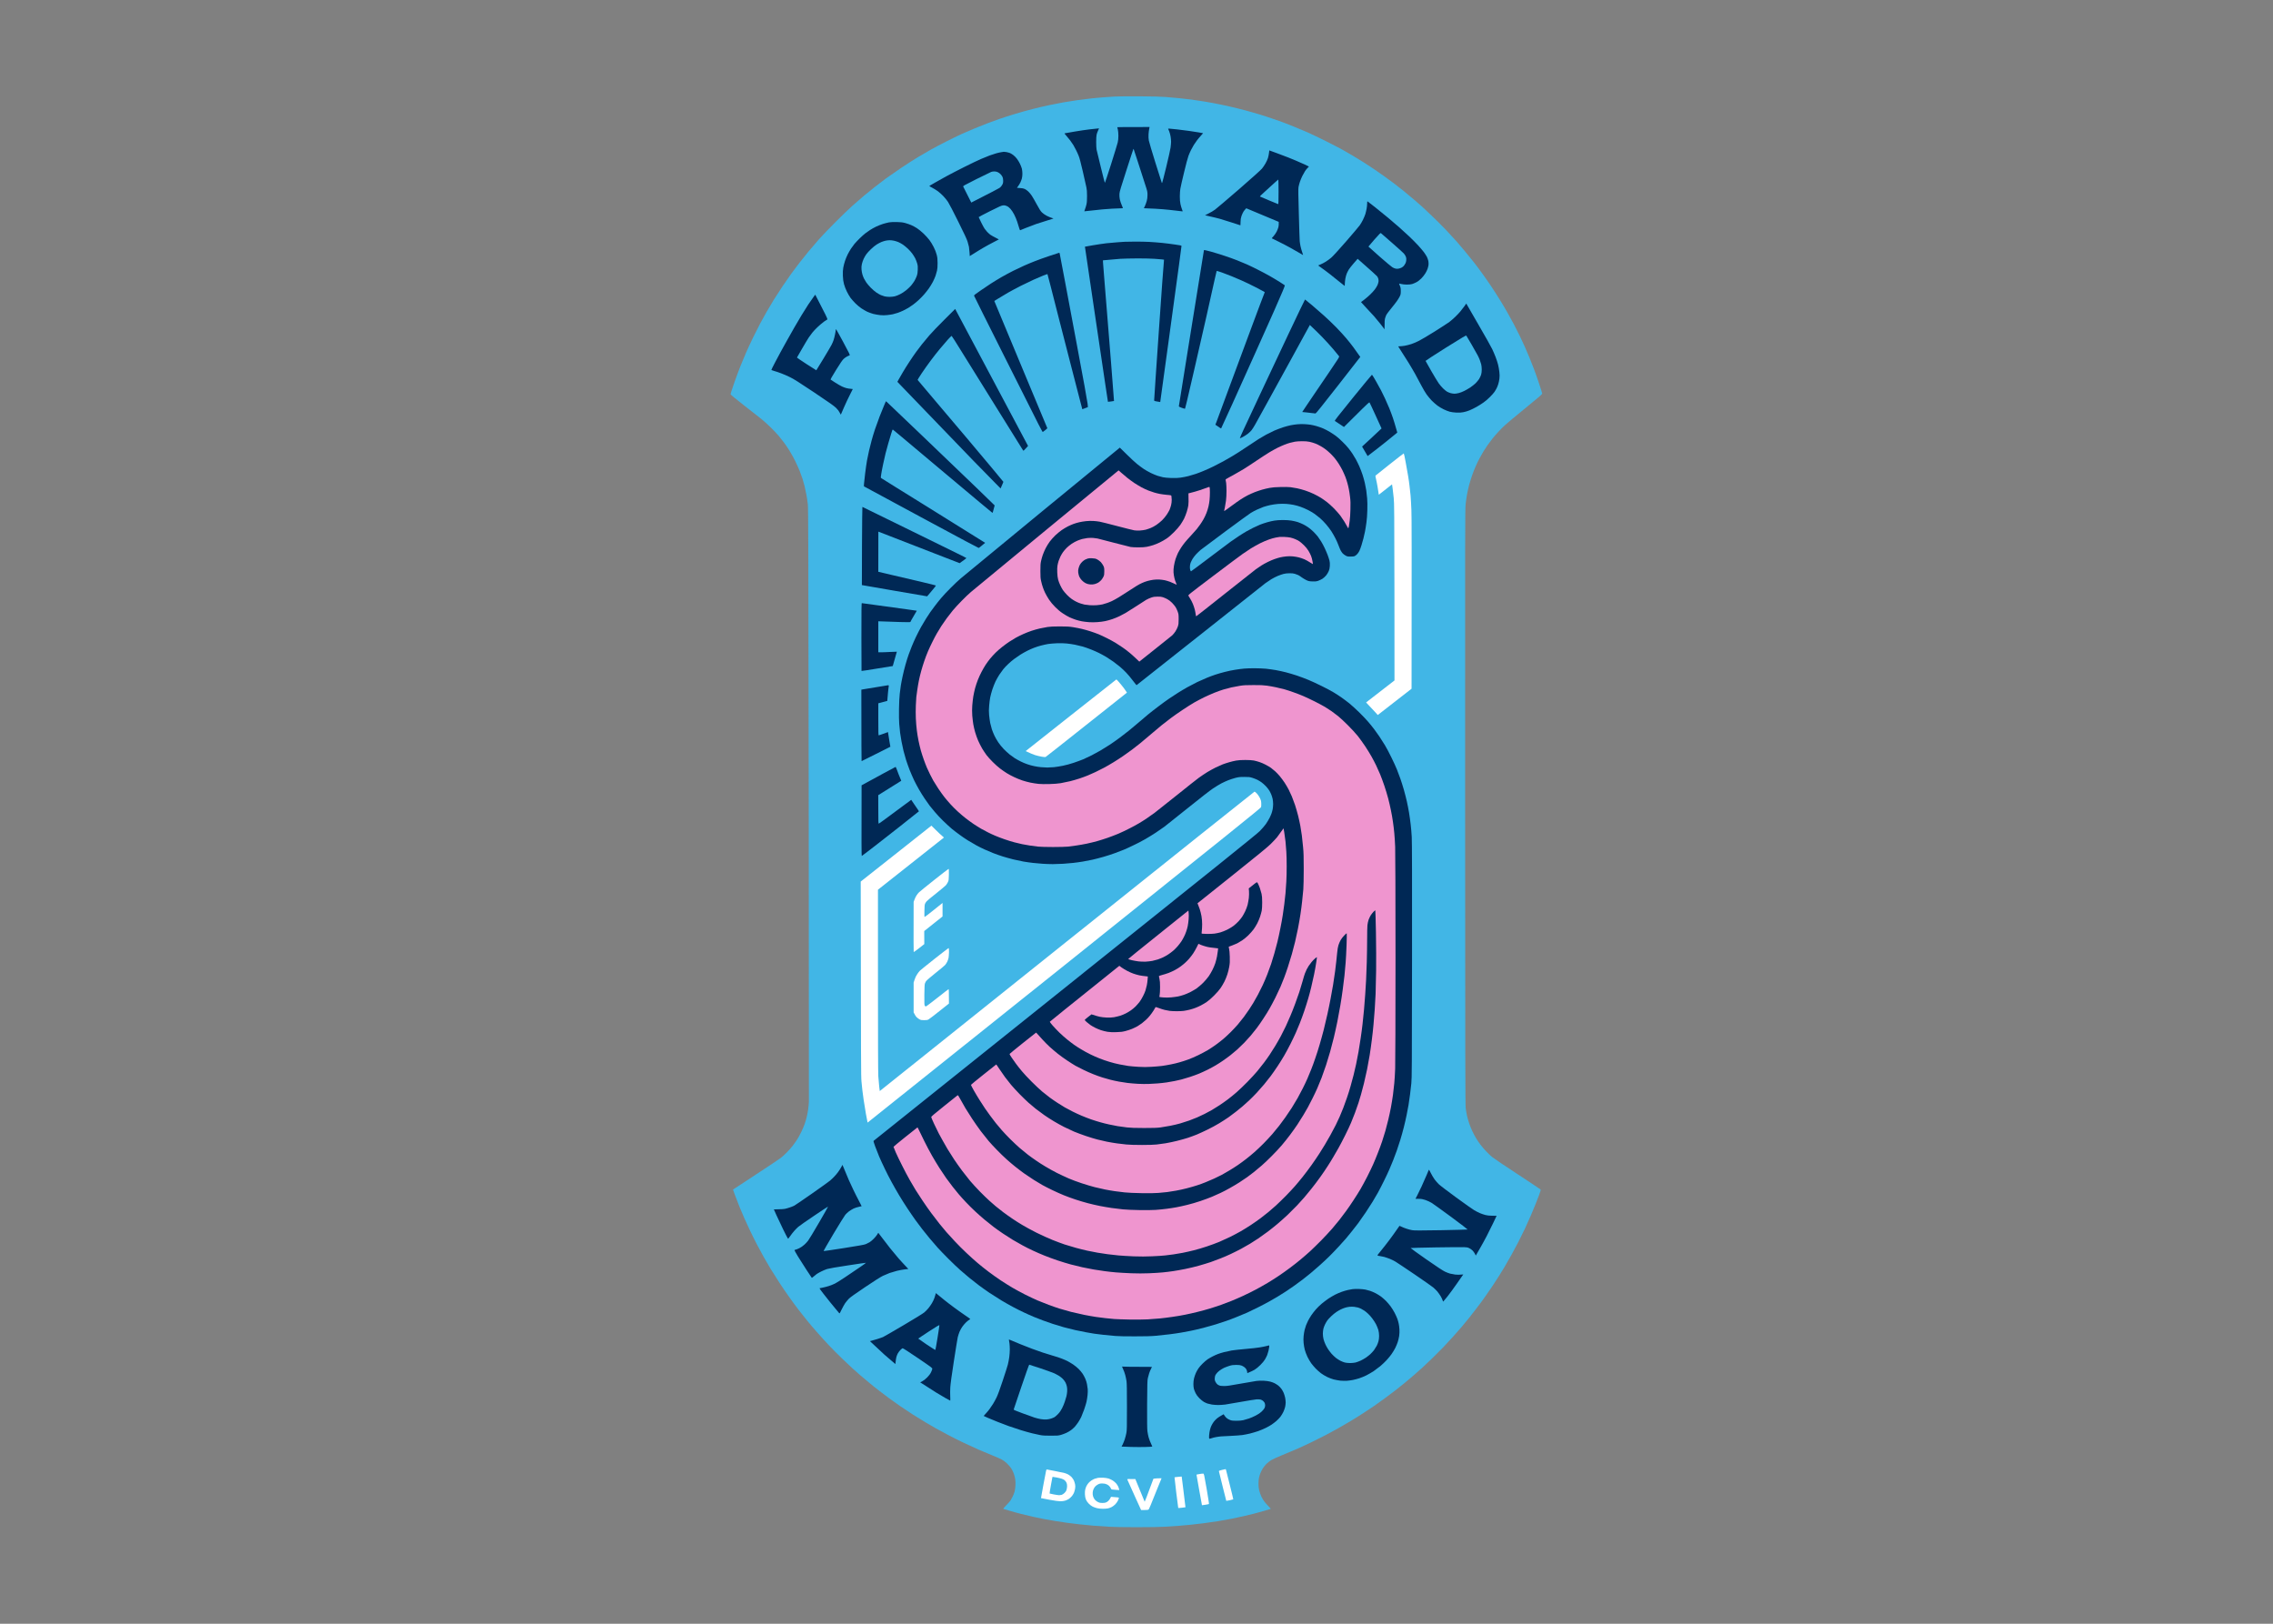 <svg clip-rule="evenodd" fill-rule="evenodd" stroke-linejoin="round" stroke-miterlimit="2" viewBox="0 0 560 400" xmlns="http://www.w3.org/2000/svg"><rect x="0" y="0" width="560" height="400" fill="#808080" stroke="none"/><g transform="matrix(1.436 0 0 1.436 175.908 21.267)"><path d="m68.78 1.75c-.47.03-1.38.09-2.03.14s-1.65.14-2.22.21c-.58.06-1.61.19-2.3.29-.68.1-1.74.26-2.34.37-.61.11-1.68.32-2.38.47-.7.14-1.98.44-2.84.66-.87.22-2.26.61-3.11.87-.84.26-2.02.63-2.61.84s-1.55.56-2.14.78c-.59.23-1.55.61-2.12.85-.58.24-1.55.66-2.18.94-.62.28-1.81.86-2.63 1.28-.83.42-2 1.03-2.59 1.36s-1.62.93-2.29 1.33c-.67.41-1.95 1.22-2.84 1.82s-2.09 1.43-2.67 1.85c-.57.43-1.44 1.09-1.93 1.48-.5.39-1.32 1.05-1.83 1.48s-1.39 1.19-1.95 1.69c-.56.49-1.88 1.77-2.93 2.82-1.06 1.06-2.34 2.39-2.85 2.97s-1.31 1.52-1.79 2.09c-.48.58-1.17 1.44-1.54 1.92s-1.01 1.33-1.42 1.89c-.4.56-1.09 1.55-1.53 2.21s-1.1 1.68-1.47 2.27c-.36.59-.92 1.53-1.24 2.09s-.79 1.41-1.05 1.89-.81 1.57-1.22 2.41c-.42.85-.98 2.07-1.26 2.71s-.72 1.71-.99 2.38c-.26.67-.69 1.81-.94 2.53-.26.72-.52 1.49-.58 1.71-.07.23-.13.45-.12.5 0 .05 1.02.88 2.27 1.86 1.25.97 2.59 2.03 3 2.35.4.32 1.11.96 1.59 1.43.47.46 1.1 1.13 1.4 1.48.29.35.72.9.96 1.22s.63.91.88 1.31.67 1.16.94 1.69c.26.52.62 1.32.8 1.77s.4 1.06.5 1.37c.09.3.25.86.35 1.25.09.38.24 1.06.32 1.51.08.44.19 1.18.24 1.63.08.72.09 6.15.15 51.3.03 27.78.04 50.81.03 51.2-.02.38-.08.98-.13 1.33s-.16.92-.24 1.25c-.08.34-.24.87-.35 1.19s-.37.94-.58 1.37c-.2.43-.54 1.05-.75 1.37s-.56.8-.77 1.07-.64.76-.96 1.08c-.32.33-.76.73-.99.91-.22.18-2.16 1.48-4.32 2.89-2.15 1.42-3.92 2.58-3.93 2.58-.01.01.15.46.36 1 .2.55.54 1.41.74 1.92.21.51.57 1.36.8 1.89s.7 1.53 1.03 2.24c.33.7.88 1.8 1.22 2.44.33.64.85 1.58 1.13 2.09.29.51.83 1.43 1.19 2.04.37.61 1.05 1.68 1.51 2.38.46.71 1.22 1.82 1.69 2.47.46.66 1.16 1.6 1.54 2.1.38.49 1.03 1.32 1.45 1.83.41.51 1.2 1.44 1.75 2.06.54.62 1.47 1.64 2.06 2.27.59.62 1.59 1.63 2.23 2.24.63.61 1.45 1.39 1.82 1.72s.94.84 1.28 1.13c.33.29.98.84 1.45 1.22.46.39 1.24 1.02 1.74 1.4.49.39 1.29.99 1.77 1.34.47.35 1.36.98 1.97 1.4.6.41 1.57 1.06 2.14 1.42.58.37 1.53.95 2.12 1.31.59.35 1.41.83 1.83 1.06.41.23 1.31.72 2 1.08.68.37 1.9.98 2.7 1.36.79.38 1.97.92 2.61 1.2.63.28 1.68.71 2.32.97.63.25 1.36.57 1.61.7.29.15.64.41.93.68.25.24.58.62.73.84.15.23.35.63.45.91.1.27.21.7.25.95.05.29.06.71.04 1.11-.02.37-.08.81-.15 1.06-.07.23-.21.6-.32.81-.1.22-.26.51-.35.66-.09.14-.43.53-.75.85-.42.43-.56.61-.5.63.05.02.52.16 1.04.31.53.16 1.43.41 2 .55.58.15 1.52.37 2.09.5.58.13 1.4.3 1.83.38s1.25.22 1.83.32c.57.1 1.52.24 2.11.32s1.54.2 2.12.26c.57.07 1.68.17 2.46.24.79.06 1.96.14 2.61.18.73.05 2.58.08 4.79.08 2.27 0 4.05-.03 4.84-.08.69-.04 1.73-.11 2.32-.16.59-.04 1.48-.12 1.97-.17.5-.05 1.52-.17 2.27-.26.75-.1 1.91-.27 2.58-.37.67-.11 1.7-.3 2.29-.41.59-.12 1.53-.32 2.09-.45.55-.12 1.36-.32 1.79-.43s1.24-.34 1.8-.5c.56-.17 1.03-.31 1.05-.32.01-.01-.16-.21-.39-.44s-.53-.57-.68-.76c-.15-.18-.38-.57-.53-.87-.14-.29-.31-.77-.38-1.06-.1-.38-.13-.7-.13-1.19 0-.43.04-.82.1-1.08.05-.22.17-.57.25-.78s.27-.56.41-.79c.14-.22.42-.56.61-.75.2-.19.55-.47.79-.62s1.07-.53 1.83-.84c.77-.31 1.95-.81 2.64-1.11s1.82-.83 2.52-1.17 1.76-.87 2.35-1.18 1.53-.81 2.09-1.13c.56-.31 1.55-.89 2.2-1.28.66-.4 1.63-1 2.16-1.35.54-.34 1.37-.9 1.86-1.23.48-.34 1.33-.94 1.87-1.34s1.34-1 1.77-1.33 1.14-.9 1.57-1.25 1.16-.97 1.62-1.37 1.13-.99 1.48-1.31 1.08-1.01 1.62-1.53c.54-.53 1.42-1.4 1.95-1.95.52-.56 1.29-1.38 1.71-1.85.42-.46 1.06-1.19 1.43-1.62.36-.43.99-1.19 1.39-1.69.39-.49 1.07-1.37 1.5-1.94.44-.58 1.04-1.4 1.34-1.84.31-.43.81-1.17 1.13-1.65s.75-1.14.95-1.46.66-1.06 1.02-1.65c.35-.6.92-1.58 1.25-2.18.34-.61.86-1.59 1.17-2.18.31-.6.81-1.62 1.12-2.27.3-.66.76-1.68 1.02-2.27.25-.59.62-1.47.81-1.95s.48-1.22.64-1.65c.19-.5.27-.81.24-.86-.03-.04-1.81-1.23-3.96-2.64-2.16-1.41-4.11-2.73-4.35-2.93s-.7-.63-1.02-.97c-.32-.33-.77-.85-.99-1.15-.23-.3-.57-.8-.75-1.1-.19-.31-.47-.84-.64-1.2-.17-.35-.41-.94-.53-1.3-.13-.37-.3-.97-.39-1.34-.08-.37-.18-.97-.23-1.34-.07-.58-.09-7.43-.1-51.71-.01-47.91-.01-51.1.09-51.92.05-.48.16-1.23.24-1.66s.23-1.12.34-1.54.33-1.14.49-1.61c.16-.48.45-1.22.65-1.66.19-.44.48-1.05.65-1.35.16-.31.46-.83.66-1.17.21-.33.55-.85.76-1.16.21-.3.59-.8.83-1.1.24-.31.69-.82.99-1.14.3-.33.8-.84 1.12-1.13.32-.3 1.89-1.61 3.5-2.92 2.08-1.7 2.91-2.4 2.91-2.49 0-.06-.22-.77-.49-1.58-.26-.81-.68-1.99-.92-2.63s-.62-1.6-.84-2.12c-.22-.53-.57-1.34-.78-1.81-.21-.46-.58-1.25-.81-1.74-.24-.5-.69-1.39-1-1.98s-.84-1.56-1.18-2.15-.91-1.56-1.28-2.15c-.36-.59-1.02-1.61-1.46-2.27-.44-.65-1.13-1.65-1.54-2.21-.4-.56-1.05-1.42-1.44-1.92-.39-.49-1.08-1.35-1.55-1.91-.46-.56-1.1-1.31-1.41-1.66s-1.11-1.22-1.77-1.92c-.67-.7-1.79-1.83-2.51-2.5-.71-.68-1.45-1.37-1.64-1.55-.19-.17-.8-.7-1.36-1.18s-1.4-1.18-1.86-1.55-1.17-.92-1.56-1.22c-.4-.31-1.19-.88-1.74-1.28-.56-.4-1.37-.96-1.8-1.25s-1.18-.77-1.65-1.08c-.48-.3-1.32-.82-1.86-1.14s-1.39-.81-1.89-1.09c-.49-.27-1.74-.92-2.78-1.44s-2.41-1.18-3.04-1.46c-.64-.28-1.77-.76-2.5-1.05-.73-.3-1.84-.72-2.46-.95-.63-.22-1.59-.55-2.15-.73-.56-.19-1.6-.51-2.32-.71-.72-.21-1.98-.55-2.81-.75-.83-.21-2.09-.49-2.79-.63-.7-.15-1.91-.37-2.69-.5-.79-.13-1.83-.28-2.32-.35-.5-.06-1.41-.17-2.03-.23-.63-.07-1.68-.16-2.35-.21-.88-.07-2.15-.1-4.56-.12-1.83-.01-3.71.01-4.18.04z" fill="#41b6e6" fill-rule="nonzero"/><path d="m69.19 7.01c0 .01.05.2.1.42.05.24.09.65.09 1.06 0 .47-.04.81-.12 1.16-.07.27-.57 1.93-1.13 3.69s-1.04 3.21-1.06 3.21c-.03.01-.35-1.19-.7-2.67-.36-1.48-.69-2.83-.73-3.01s-.07-.75-.07-1.31c0-.65.03-1.09.08-1.3.04-.18.15-.49.25-.69l.16-.36c-.56.05-1.15.12-1.68.18s-1.65.23-2.49.37c-.85.15-1.6.28-1.67.29-.12.03-.11.06.22.42.2.22.49.58.66.8.17.23.41.59.55.8.13.22.34.6.46.85.13.24.32.68.44.97.16.37.37 1.18.73 2.73.28 1.22.55 2.43.61 2.71.08.36.11.74.11 1.48s-.02 1.1-.1 1.45c-.06.26-.17.62-.25.82-.07.19-.13.35-.12.36 0 .01.56-.05 1.23-.13s1.52-.17 1.88-.2c.37-.04 1.1-.09 1.63-.12.52-.03 1.17-.06 1.43-.06.36 0 .47-.02.45-.07-.01-.04-.11-.28-.22-.54-.12-.26-.25-.69-.31-.96-.06-.33-.08-.64-.06-.93.02-.36.24-1.08 1.2-4.04.64-1.98 1.17-3.62 1.19-3.63.02-.02.04-.02.05 0 .01.01.37 1.1.79 2.41s.95 2.94 1.17 3.63c.4 1.22.41 1.27.41 1.83 0 .41-.04.72-.13 1.05-.07.26-.21.64-.31.85l-.18.38c1.62.06 2.58.12 3.19.17.6.05 1.61.15 2.23.23s1.16.14 1.2.14c.05 0 .03-.11-.08-.36-.08-.2-.2-.6-.26-.89-.08-.36-.11-.76-.11-1.33 0-.48.04-1.02.09-1.31.04-.27.33-1.54.64-2.81.3-1.27.64-2.54.75-2.82.1-.28.3-.72.43-.99.13-.26.35-.65.48-.87.13-.21.38-.57.55-.8.17-.22.47-.59.68-.81s.38-.41.37-.42c-.01 0-.33-.06-.71-.13-.38-.06-1.14-.18-1.68-.26s-1.47-.2-2.06-.26-1.18-.12-1.32-.13c-.15-.01-.24 0-.22.04.01.03.09.21.17.4.08.2.19.59.24.88.05.28.09.7.09.93-.01.22-.04.68-.09 1.01-.05.34-.38 1.82-.74 3.3-.36 1.47-.67 2.7-.7 2.73-.02.03-.05.04-.06.02s-.5-1.55-1.08-3.4c-.58-1.86-1.1-3.6-1.15-3.87-.06-.34-.07-.68-.05-1.07.02-.32.07-.73.11-.92l.07-.33c-4.29 0-5.54.01-5.54.03zm26.03 4.4c-.02.23-.1.63-.18.89-.08.25-.27.68-.43.94-.15.27-.42.66-.59.87-.21.25-1.65 1.55-3.94 3.54-1.99 1.72-3.85 3.3-4.12 3.5s-.77.5-1.11.66l-.6.31c1.43.32 2.15.5 2.52.6.36.1 1.3.39 2.09.65.78.25 1.43.47 1.45.47.01 0 .03-.26.03-.57.01-.45.04-.66.16-1.03.09-.26.24-.58.33-.73.09-.14.24-.33.33-.42l.16-.17 5.57 2.33c.02.43-.01.72-.06.91s-.18.53-.29.75c-.11.23-.35.57-.53.78-.19.2-.33.37-.31.38s.54.27 1.16.57c.62.31 1.5.76 1.94 1.01.45.24 1.13.64 1.53.87.39.24.72.43.74.43.01 0-.06-.23-.16-.51s-.22-.73-.28-1-.12-.66-.14-.87-.09-2.29-.15-4.62c-.09-3.24-.11-4.34-.06-4.65.04-.23.14-.64.24-.92.09-.28.28-.72.41-.99.13-.26.35-.65.48-.86.14-.2.34-.46.46-.56.12-.11.2-.2.2-.21-.01-.02-.35-.18-.74-.36-.4-.18-1.07-.48-1.48-.65-.42-.18-1.02-.43-1.34-.55-.32-.13-1.17-.46-1.9-.72-.72-.27-1.33-.49-1.34-.49s-.03.19-.05.42zm-45.89-.12c-.19.02-.6.12-.9.2-.3.09-.81.25-1.13.37s-.97.38-1.45.59c-.48.2-1.77.82-2.87 1.37s-2.51 1.28-3.13 1.62c-.63.34-1.5.83-1.95 1.09-.44.25-.85.49-.91.53-.08.05-.02.1.44.33.29.15.74.43 1 .62.25.19.67.56.92.83.26.27.62.71.8.99.18.27.97 1.78 1.75 3.37 1.02 2.03 1.48 3.04 1.6 3.43.09.3.2.71.24.9.03.19.08.63.1.97l.04.62c1.26-.79 1.97-1.23 2.4-1.47.43-.25 1.19-.67 1.69-.92l.9-.47c-.91-.46-1.3-.69-1.46-.8-.16-.12-.4-.34-.55-.5-.14-.15-.34-.4-.44-.54-.1-.15-.37-.64-.59-1.09-.23-.46-.42-.86-.42-.89s.87-.49 1.93-1.02c1.61-.81 1.98-.97 2.25-1 .25-.02.38 0 .63.11.22.09.42.25.64.49.19.21.45.6.62.93.17.32.41.88.53 1.25.13.37.28.86.34 1.09s.14.41.17.4c.03-.02.46-.19.96-.39.49-.2 1.3-.51 1.79-.68.5-.17 1.39-.45 1.98-.63.59-.17 1.03-.32.98-.33-.05-.02-.23-.08-.4-.13-.18-.06-.53-.21-.78-.34-.28-.15-.59-.37-.79-.56-.25-.25-.44-.56-.88-1.37-.31-.57-.69-1.24-.85-1.48-.15-.24-.43-.57-.61-.74s-.45-.36-.6-.43c-.19-.09-.44-.14-.81-.16l-.53-.04c.3-.4.46-.68.56-.87.09-.19.22-.51.27-.7.06-.2.1-.55.1-.84 0-.27-.04-.66-.09-.87-.06-.21-.2-.59-.33-.85-.12-.25-.35-.63-.51-.84s-.42-.49-.6-.62c-.17-.13-.43-.3-.57-.36-.15-.06-.43-.14-.64-.18-.21-.03-.4-.06-.44-.05-.03 0-.21.03-.4.06z" fill="#002855" fill-rule="nonzero"/><path d="m47.56 14.68c-.11.04-1.25.6-2.54 1.24-2.3 1.16-2.33 1.17-2.25 1.3.04.08.37.72.72 1.43l.65 1.29c3.57-1.81 4.73-2.43 4.87-2.53.16-.11.33-.31.43-.5.15-.26.17-.37.17-.72 0-.24-.04-.49-.1-.62-.05-.12-.19-.33-.31-.46-.12-.14-.35-.31-.51-.38-.2-.09-.39-.13-.61-.13-.17 0-.41.04-.52.08zm48.14 2.3c-.59.55-1.3 1.2-1.58 1.44-.28.25-.48.46-.46.48s.72.32 1.55.66c.83.35 1.54.64 1.58.65.05.02.07-.43.07-2.1 0-1.17-.02-2.12-.04-2.12-.03 0-.53.45-1.12.99z" fill="#41b6e6" fill-rule="nonzero"/><path d="m112.06 20.1c0 .22-.04.62-.09.89s-.15.7-.23.96c-.09.25-.27.7-.42.99-.14.28-.38.69-.53.9-.15.22-1.22 1.47-2.37 2.8-1.34 1.53-2.26 2.54-2.55 2.78-.25.21-.66.51-.92.67-.25.16-.65.36-.88.46l-.42.18c.82.58 1.47 1.06 1.97 1.45.49.38 1.27 1 1.72 1.38.46.37.84.68.86.68.01 0 .03-.16.03-.36s.04-.6.09-.89c.05-.28.16-.69.25-.9.09-.2.25-.52.36-.69.11-.18.5-.66.85-1.07l.65-.74c2.49 2.19 3.27 2.9 3.34 3 .07.09.16.28.2.4.05.15.06.35.04.53-.02.16-.11.43-.19.61-.08.17-.27.49-.43.7-.15.2-.51.6-.79.87s-.75.68-1.04.9c-.28.22-.53.41-.55.41-.01.01.37.43.85.94.48.5 1.09 1.16 1.35 1.45.26.3.72.86 1.04 1.25.31.4.61.79.68.88l.11.16c0-1.41.03-1.69.11-1.95.06-.19.15-.44.21-.55.06-.12.41-.59.79-1.05s.83-1.04 1-1.28.4-.61.5-.81c.16-.34.18-.44.18-.93 0-.48-.03-.61-.16-.92-.09-.2-.14-.36-.1-.36.03 0 .2.04.39.08.19.05.58.09.91.09.36 0 .7-.03.9-.09.18-.05.5-.19.73-.31.26-.13.55-.36.84-.64.24-.24.56-.64.7-.88.15-.24.33-.6.39-.8.07-.2.14-.5.16-.66.02-.17 0-.47-.03-.66-.04-.19-.15-.5-.24-.7-.1-.19-.34-.57-.54-.84-.21-.27-.66-.8-1-1.17-.35-.38-1.01-1.04-1.47-1.48-.47-.44-1.25-1.15-1.74-1.59-.5-.43-1.36-1.17-1.92-1.64-.56-.46-1.55-1.27-2.2-1.79-.66-.52-1.24-.97-1.29-1-.09-.05-.1-.01-.1.34zm-82.04 3.24c-.26.05-.73.17-1.05.27s-.84.31-1.16.46-.79.42-1.04.58c-.26.17-.62.43-.81.57-.2.15-.62.53-.95.85s-.74.76-.91.96c-.17.21-.44.58-.6.82s-.4.67-.55.96-.36.8-.47 1.13c-.11.34-.25.86-.3 1.16-.07.42-.09.77-.07 1.4.03.65.07.97.19 1.42.09.35.29.87.49 1.28.19.39.48.88.65 1.11.17.22.54.64.83.93s.75.67 1.02.85.71.44.98.57c.28.12.74.3 1.05.38.3.08.84.17 1.19.21.44.04.81.04 1.22-.01.31-.03.74-.1.95-.14.21-.05.59-.16.84-.24.26-.09.68-.26.93-.38.26-.12.65-.33.87-.46.22-.14.6-.39.83-.56s.65-.51.93-.77c.27-.25.71-.69.97-.99.25-.29.62-.76.82-1.04s.5-.78.68-1.11c.17-.34.38-.81.46-1.05s.19-.63.25-.87c.07-.32.1-.68.1-1.31-.01-.75-.03-.95-.16-1.45-.09-.36-.28-.85-.5-1.28-.19-.39-.51-.92-.72-1.19-.2-.28-.67-.79-1.03-1.14-.39-.37-.87-.76-1.16-.94-.26-.17-.69-.4-.95-.51-.25-.11-.72-.27-1.04-.36-.47-.12-.75-.15-1.45-.17-.6-.01-1.02.01-1.33.06z" fill="#002855" fill-rule="nonzero"/><path d="m113.31 26.28c-.56.64-1.02 1.19-1.03 1.21 0 .02.86.78 1.9 1.7 1.04.91 2.02 1.74 2.19 1.84.16.11.41.21.56.24.16.04.37.04.55 0 .16-.03.4-.12.54-.2.13-.08.3-.22.38-.33.08-.1.18-.28.24-.39s.12-.35.13-.52c.03-.24 0-.4-.07-.61-.06-.16-.22-.41-.35-.55s-1.04-.97-2.03-1.83c-.99-.87-1.84-1.61-1.89-1.65-.08-.07-.22.07-1.12 1.09zm-83.87.2c-.2.04-.52.15-.73.23-.21.09-.57.28-.81.43s-.68.51-.98.8c-.3.28-.66.68-.79.87-.14.19-.34.54-.45.78-.12.24-.25.65-.31.9-.07.34-.09.6-.06.93.01.26.09.65.16.88.06.22.19.53.27.69s.25.45.38.64c.13.2.47.6.76.9s.73.68.99.85c.25.17.59.36.75.43s.45.17.64.22.58.09.87.09.69-.05.9-.1.61-.21.9-.36c.29-.14.75-.44 1.04-.68.28-.23.67-.6.86-.82.19-.23.44-.58.57-.79.12-.21.29-.57.38-.81.12-.34.16-.58.18-1.08.02-.53.01-.71-.1-1.1-.07-.26-.23-.66-.35-.9-.13-.24-.36-.61-.52-.82-.15-.21-.48-.57-.73-.81-.26-.24-.64-.56-.87-.71-.22-.15-.57-.34-.78-.43-.21-.08-.55-.19-.75-.23-.21-.05-.54-.08-.73-.08s-.5.04-.69.08z" fill="#41b6e6" fill-rule="nonzero"/><path d="m70.41 26.67c-.14.01-.66.04-1.16.08-.49.03-1.35.11-1.91.17-.56.07-1.62.22-2.35.35s-1.34.24-1.35.24c-.01.01.68 4.68 1.53 10.37.84 5.69 1.73 11.67 1.97 13.28.24 1.62.44 2.95.45 2.96 0 .01.24-.02.52-.06l.52-.08c-.06-.85-.27-3.57-.51-6.6-.24-3.02-.57-7.1-.73-9.07-.16-1.96-.37-4.53-.46-5.69-.1-1.17-.18-2.27-.19-2.45l-.01-.32c1.48-.14 2.38-.22 2.96-.26.57-.03 1.94-.07 3.04-.07s2.39.03 2.87.07c.48.03 1.04.08 1.24.1l.37.05c-.05.49-.17 2.09-.3 3.86-.13 1.78-.38 5.3-.55 7.82-.18 2.53-.44 6.32-.58 8.42-.15 2.1-.26 3.89-.26 3.98-.01.16.01.16.52.25l.52.09c.04-.23.67-4.81 1.42-10.32.75-5.52 1.56-11.46 1.8-13.2s.43-3.21.43-3.26c.01-.07-.23-.12-1.11-.24-.62-.09-1.61-.22-2.22-.28s-1.59-.14-2.18-.17-1.73-.06-2.55-.05c-.81 0-1.59.02-1.74.03zm13.65 1.43c0 .04-.28 1.72-.6 3.73-.32 2.02-1.29 8.02-2.15 13.34-.86 5.33-1.56 9.71-1.56 9.74s.24.15.52.25c.39.14.53.17.55.12.02-.04.16-.61.32-1.27.16-.65.72-3.07 1.25-5.38.53-2.3 1.45-6.35 2.06-9.01.6-2.65 1.24-5.52 1.42-6.36.19-.85.35-1.56.37-1.59.02-.02.43.1.91.27.47.17 1.2.45 1.62.62.41.16 1.2.5 1.74.74s1.6.74 2.35 1.13c.75.38 1.42.74 1.5.79l.13.1c-.29.72-1.12 2.94-2.04 5.41-.92 2.46-2.67 7.17-3.88 10.46-1.22 3.3-2.29 6.19-2.38 6.43l-.17.43c.74.52.97.66.99.63.03-.03.88-1.9 1.91-4.17 1.02-2.27 2.8-6.23 3.95-8.78 1.15-2.56 2.59-5.79 3.21-7.18.61-1.39 1.29-2.94 1.5-3.45.21-.5.37-.93.36-.96-.01-.02-.4-.28-.85-.56-.46-.29-1.24-.76-1.74-1.04-.49-.28-1.41-.77-2.03-1.08-.62-.32-1.47-.72-1.88-.91-.42-.18-1.19-.5-1.71-.71-.53-.21-1.5-.56-2.15-.77-.65-.22-1.71-.54-2.34-.72-.76-.21-1.17-.29-1.18-.25zm-26.49.99c-.9.3-2.07.72-2.61.94-.55.21-1.34.55-1.77.74s-1.27.59-1.86.88c-.59.3-1.51.79-2.04 1.1-.54.31-1.33.8-1.77 1.08s-1.17.77-1.61 1.08c-.45.32-.92.66-1.06.75-.13.1-.24.21-.24.24-.01.03 2.33 4.7 5.18 10.38 2.86 5.67 5.5 10.93 5.87 11.67.38.74.71 1.35.73 1.35s.21-.14.42-.3c.21-.17.38-.33.38-.35 0-.03-2.05-4.94-4.56-10.93-2.5-5.99-4.54-10.89-4.54-10.9.01 0 .35-.21.75-.46.39-.25 1.13-.68 1.62-.97.49-.28 1.5-.82 2.23-1.19.74-.37 1.7-.83 2.15-1.03s1.16-.5 1.58-.68c.42-.17.78-.3.79-.28.02.02.25.92.53 2.01.27 1.08.89 3.5 1.37 5.37s1.48 5.77 2.23 8.67c.74 2.89 1.46 5.68 1.6 6.19l.25.94c.72-.26.94-.35.96-.37.01-.01-.01-.27-.05-.56-.04-.3-.28-1.67-.53-3.06-.26-1.4-.9-4.9-1.45-7.8-.54-2.89-1.39-7.4-1.88-10.02-.5-2.63-.92-4.83-.93-4.9-.02-.07-.05-.13-.08-.13-.02 0-.77.24-1.66.54zm-40.52 7.08c-.18.24-.58.81-.88 1.27-.3.47-.82 1.29-1.15 1.83-.33.55-.87 1.48-1.22 2.07-.34.59-.93 1.64-1.31 2.32-.39.69-.87 1.57-1.08 1.95s-.65 1.22-.99 1.86-.6 1.18-.58 1.2c.03.02.26.1.51.17.26.07.78.24 1.16.39.39.14 1.08.44 1.54.67.68.33 1.49.85 4.15 2.62 2.67 1.79 3.39 2.3 3.75 2.65.31.31.49.55.62.82.14.31.18.36.22.26.02-.06.26-.61.53-1.22.26-.61.71-1.55.99-2.1l.5-1c-.59-.05-.91-.11-1.1-.16s-.53-.17-.76-.28c-.22-.1-.73-.4-1.13-.65s-.76-.48-.8-.52c-.06-.04.14-.4.92-1.66.7-1.13 1.07-1.68 1.29-1.89.17-.16.45-.36.62-.44.18-.09.37-.17.42-.19.09-.03-.08-.37-1.1-2.27-.66-1.23-1.22-2.23-1.25-2.21-.02.01-.04.09-.04.17s-.05.41-.12.74-.17.76-.24.95c-.06.19-.22.57-.36.84s-.78 1.36-1.42 2.41c-.65 1.06-1.18 1.93-1.19 1.94 0 .01-.76-.47-1.67-1.06-.92-.6-1.66-1.1-1.65-1.12.01-.03.41-.71.88-1.53s.99-1.68 1.15-1.92.44-.62.62-.84c.18-.23.59-.66.91-.96s.81-.72 1.09-.92c.29-.2.55-.37.58-.38s-.13-.4-.36-.86-.72-1.41-1.08-2.11l-.65-1.27zm81.58 6.17c-1.5 3.17-3.73 7.92-4.96 10.54s-2.52 5.37-2.86 6.12c-.34.74-.61 1.36-.59 1.38.01.01.23-.08.48-.21.24-.13.63-.37.85-.54.22-.16.52-.45.67-.63.14-.18.43-.63.63-.99s1.2-2.16 2.21-4 2.78-5.06 3.93-7.15 2.34-4.28 2.66-4.86l.58-1.06c.85.79 1.55 1.49 2.11 2.06s1.42 1.52 1.92 2.11c.49.58.93 1.12.98 1.19.07.12-.03.29-1.66 2.68-.96 1.41-2.16 3.18-2.67 3.93s-1.17 1.72-1.46 2.16l-.53.8c.61.05 1.1.11 1.48.16s.74.09.8.09c.07.01 1.22-1.42 3.89-4.84l3.79-4.86c-.5-.72-.89-1.27-1.2-1.68-.31-.42-.85-1.1-1.2-1.51-.35-.42-1.12-1.27-1.73-1.89s-1.55-1.52-2.09-2c-.54-.49-1.49-1.31-2.1-1.83-.62-.52-1.14-.94-1.16-.94-.03 0-1.27 2.6-2.77 5.77zm30.1-4.6c-.19.27-.5.67-.69.89-.19.23-.57.63-.84.89-.28.27-.73.67-1.02.89-.29.21-1.42.95-2.52 1.64s-2.32 1.41-2.7 1.6c-.38.2-.97.45-1.31.56-.33.11-.84.24-1.13.29-.28.05-.66.09-.82.09-.17 0-.31.02-.31.03 0 .02.27.44.6.95.33.5.86 1.33 1.17 1.84.32.51.82 1.38 1.13 1.92.3.55.78 1.43 1.06 1.98.28.54.69 1.23.9 1.53.22.3.61.78.88 1.06.28.28.72.67.99.87s.75.49 1.07.64c.32.16.79.34 1.05.41.27.07.73.13 1.13.15.49.02.8.01 1.19-.07.28-.05.77-.19 1.07-.32.3-.12.84-.39 1.2-.59s.9-.54 1.19-.75c.3-.2.79-.62 1.09-.93.31-.3.67-.71.8-.9.12-.19.29-.46.36-.61.07-.14.2-.44.27-.67.08-.22.17-.65.21-.96.05-.41.05-.7-.01-1.19-.03-.35-.14-.92-.23-1.28-.09-.35-.28-.92-.42-1.28-.13-.35-.39-.95-.57-1.33-.18-.39-1.2-2.2-2.27-4.04-1.06-1.84-1.99-3.45-2.06-3.57l-.12-.22zm-89.21 2.3c-1.03 1.02-2.19 2.23-2.58 2.69-.4.47-.97 1.16-1.28 1.54-.3.39-.74.96-.97 1.28-.24.32-.75 1.07-1.14 1.66s-.93 1.45-1.2 1.92c-.27.46-.58 1-.69 1.2l-.2.36c.68.7 2.96 3.08 5.52 5.73 2.55 2.66 5.9 6.14 7.46 7.74 1.55 1.6 3.25 3.34 3.78 3.86l.95.96c.2-.45.3-.7.37-.85l.11-.28c-.38-.47-1.16-1.41-1.97-2.38-.82-.98-2.77-3.31-4.35-5.18s-4.12-4.86-5.63-6.65c-1.52-1.78-2.76-3.26-2.77-3.28s.31-.54.71-1.14c.41-.61 1.11-1.61 1.57-2.21.45-.61 1.16-1.51 1.58-2.01.41-.5 1.01-1.2 1.34-1.56.32-.35.61-.64.64-.63.03 0 .79 1.2 1.69 2.66.9 1.45 3.63 5.85 6.07 9.76 2.44 3.92 4.47 7.17 4.5 7.23.06.09.12.05.46-.34l.39-.43c-9.36-17.6-12.17-22.89-12.29-23.1l-.21-.4z" fill="#002855" fill-rule="nonzero"/><path d="m125.53 44.86c-1.91 1.2-3.46 2.21-3.45 2.24 0 .03.44.8.97 1.72s1.11 1.88 1.29 2.13.5.63.72.85c.21.21.52.46.69.57.17.1.47.22.66.27s.48.09.64.09.48-.05.72-.11.67-.22.96-.37c.29-.14.76-.42 1.05-.61.28-.19.68-.51.88-.7.2-.2.47-.52.6-.72s.28-.54.35-.74c.07-.26.11-.54.11-.9 0-.29-.04-.68-.09-.88-.05-.19-.16-.52-.23-.72-.08-.21-.24-.58-.37-.82-.12-.24-.59-1.07-1.05-1.86-.46-.78-.86-1.47-.9-1.52-.06-.09-.45.14-3.55 2.08z" fill="#41b6e6" fill-rule="nonzero"/><path d="m109.62 53.42c-2.66 3.28-3.18 3.94-3.1 3.99.05.03.42.28.83.54l.73.49c1.62-1.61 2.59-2.57 3.21-3.18.72-.71 1.13-1.08 1.17-1.04.03.03.51 1.05 1.06 2.26l1.01 2.21c-.82.77-1.44 1.36-1.92 1.8-.48.45-1 .92-1.15 1.06l-.27.25c.6 1.02.81 1.38.86 1.47l.09.16c1.22-.92 2.26-1.74 3.11-2.42.84-.68 1.63-1.32 1.76-1.43l.22-.19c-.38-1.35-.61-2.08-.75-2.5s-.42-1.16-.62-1.66c-.2-.49-.54-1.26-.75-1.71s-.51-1.07-.67-1.37c-.17-.3-.57-1.03-.89-1.61-.33-.59-.63-1.06-.67-1.06-.03 0-1.5 1.77-3.26 3.94zm-80.44 1.33c-.17.41-.51 1.24-.75 1.85-.23.61-.59 1.6-.8 2.21-.2.61-.47 1.48-.59 1.95-.13.46-.32 1.24-.44 1.74-.11.5-.27 1.25-.35 1.69-.08.43-.22 1.44-.32 2.23-.1.8-.19 1.62-.2 1.83l-.01.37c3.91 2.11 7.35 3.96 10.15 5.48 2.81 1.51 6.09 3.27 7.3 3.92 1.2.64 2.21 1.17 2.24 1.17.04 0 .3-.2.58-.44l.53-.44c-4.75-2.96-7.57-4.72-9.34-5.82s-4.4-2.73-5.83-3.62c-1.44-.89-2.64-1.65-2.69-1.68-.06-.06-.05-.21.05-.79.07-.4.21-1.16.33-1.69.11-.53.29-1.33.4-1.77.11-.45.32-1.22.47-1.72.14-.49.36-1.23.49-1.64.2-.68.23-.74.32-.67.06.04.75.61 1.53 1.27s3.59 3.01 6.23 5.23c2.65 2.22 5.82 4.87 7.04 5.9 1.22 1.02 2.24 1.87 2.26 1.87.02.01.11-.27.2-.64l.17-.65c-.39-.39-1.76-1.72-3.29-3.19-1.53-1.48-5.6-5.38-9.04-8.67s-6.27-6-6.3-6.01c-.02-.01-.18.32-.34.73zm70.96 3.22c-.32.03-.86.1-1.19.17-.34.07-.94.23-1.34.36-.39.13-1.05.38-1.45.55-.39.18-1.03.5-1.42.7-.38.21-.97.55-1.3.76-.34.21-1.28.83-2.09 1.38s-1.86 1.22-2.32 1.49c-.46.28-1.21.7-1.65.95-.45.24-1.21.64-1.68.87-.48.24-1.21.57-1.63.74-.41.18-1.04.42-1.39.54s-.94.29-1.31.39c-.36.09-.96.21-1.33.26-.49.07-.92.08-1.62.06-.57-.02-1.14-.07-1.4-.13-.24-.05-.64-.16-.89-.24-.26-.08-.78-.3-1.16-.48-.39-.19-.94-.5-1.22-.69-.29-.19-.81-.58-1.16-.86s-1.16-1.03-1.79-1.66c-.63-.64-1.16-1.15-1.17-1.15-.02 0-6.01 4.92-13.33 10.93-7.31 6.02-13.59 11.19-13.96 11.5s-1.14 1.03-1.71 1.61c-.58.57-1.33 1.37-1.66 1.77-.34.4-.82 1-1.07 1.34-.26.33-.61.82-.79 1.07-.18.26-.51.76-.73 1.11s-.6 1-.86 1.45c-.25.45-.64 1.21-.87 1.69s-.55 1.21-.72 1.63c-.17.41-.41 1.04-.53 1.39-.13.35-.37 1.12-.54 1.72-.17.59-.4 1.52-.51 2.06-.12.54-.25 1.25-.3 1.57s-.13.93-.18 1.37c-.06.47-.11 1.5-.13 2.58-.02 1.13 0 2.11.04 2.62.03.45.1 1.13.15 1.51s.16 1.05.24 1.48c.08.44.23 1.15.34 1.6s.31 1.16.44 1.57c.13.42.41 1.19.61 1.72.21.53.56 1.32.77 1.77.22.45.6 1.17.85 1.6.24.43.68 1.12.96 1.54s.67.97.86 1.22c.2.26.62.77.93 1.13.31.37.94 1.04 1.4 1.49s1.12 1.05 1.46 1.34c.35.28.95.75 1.34 1.03.39.29 1.03.72 1.43.97s1.04.62 1.42.83 1.02.53 1.42.71 1.08.47 1.51.64 1.17.43 1.65.58 1.29.37 1.8.5c.51.12 1.29.29 1.74.37s1.18.18 1.62.23c.45.05 1.21.12 1.69.15.47.03 1.24.06 1.71.06.46 0 1.25-.03 1.77-.06.51-.03 1.29-.1 1.74-.15.44-.05 1.19-.15 1.65-.23s1.2-.23 1.65-.32c.45-.1 1.3-.32 1.89-.49s1.46-.45 1.94-.63c.48-.17 1.17-.44 1.54-.59.36-.15 1.16-.51 1.76-.81.61-.29 1.49-.75 1.95-1.02.46-.26 1.26-.76 1.77-1.09.51-.34 1.17-.8 1.48-1.02.3-.23 2.11-1.67 4.03-3.21 2.08-1.68 3.81-3.02 4.32-3.36.46-.31 1.11-.7 1.45-.88.33-.17.85-.41 1.16-.53.3-.12.85-.3 1.22-.4.6-.15.75-.17 1.53-.17s.93.01 1.38.15c.28.09.67.24.87.34s.52.29.71.43c.19.13.53.44.76.68.22.24.49.57.59.75.1.17.26.48.34.69s.19.55.23.76.08.6.08.87-.04.66-.08.87c-.05.21-.12.51-.18.67-.05.16-.21.53-.35.81-.15.29-.44.78-.65 1.08-.22.3-.68.84-1.03 1.19-.51.52-7.23 5.92-33.38 26.83-18.01 14.4-32.78 26.22-32.84 26.28-.09.08-.07.14.21.93.17.47.48 1.26.7 1.78.22.51.66 1.48.99 2.15.32.67.84 1.69 1.16 2.26.31.58.88 1.57 1.26 2.21s1.04 1.69 1.47 2.33c.42.64 1.04 1.53 1.37 1.99.33.45.84 1.13 1.13 1.51s.87 1.09 1.28 1.59c.41.49 1.03 1.21 1.38 1.6.34.38 1.16 1.23 1.82 1.89s1.56 1.52 2.01 1.92c.45.39 1.15 1 1.57 1.34.41.34 1.12.9 1.59 1.25.46.35 1.31.95 1.88 1.34.58.38 1.5.97 2.06 1.31.56.33 1.43.83 1.94 1.1.51.28 1.36.7 1.89.95.52.25 1.32.6 1.77.79.44.18 1.12.45 1.51.59.38.15 1.13.41 1.68.59.54.18 1.41.44 1.94.59.53.14 1.41.36 1.97.49.56.12 1.38.29 1.83.37s1.07.19 1.39.24 1.05.14 1.62.2c.58.06 1.47.15 1.98.19.57.05 1.87.08 3.36.07 1.81 0 2.74-.02 3.63-.1.65-.06 1.69-.17 2.32-.25.62-.07 1.52-.21 2-.29s1.25-.22 1.71-.32c.46-.09 1.39-.31 2.06-.48.67-.18 1.65-.45 2.17-.61.53-.16 1.32-.42 1.77-.58.45-.15 1.26-.46 1.8-.68.54-.21 1.36-.56 1.83-.76.46-.21 1.33-.63 1.94-.94.61-.3 1.45-.75 1.88-.99s1.09-.62 1.45-.84c.37-.23.97-.61 1.34-.84.36-.24 1.02-.69 1.45-.99.43-.31 1.11-.81 1.51-1.11.39-.31 1.03-.82 1.42-1.14.38-.32 1.03-.88 1.44-1.25.42-.37 1.14-1.04 1.6-1.49s1.21-1.23 1.66-1.72c.46-.49 1.03-1.13 1.27-1.41.25-.29.69-.83.98-1.2.3-.36.79-1.01 1.11-1.42.31-.42.89-1.25 1.3-1.86s.93-1.42 1.16-1.8c.24-.39.65-1.09.92-1.57.26-.48.75-1.42 1.08-2.1.33-.67.74-1.53.9-1.92.17-.38.46-1.07.64-1.54.18-.46.47-1.22.63-1.68.16-.47.43-1.28.59-1.8.17-.53.44-1.51.61-2.18.17-.68.39-1.62.48-2.1.1-.48.24-1.26.33-1.74.08-.48.19-1.29.26-1.8.06-.52.16-1.38.22-1.92.09-.91.1-2.63.12-21.11.01-13.98 0-20.43-.05-21.16-.03-.58-.11-1.52-.18-2.09-.06-.58-.19-1.49-.28-2.04-.09-.54-.26-1.42-.38-1.95-.12-.52-.35-1.44-.52-2.03s-.44-1.44-.6-1.89-.42-1.15-.59-1.57-.58-1.33-.93-2.03c-.34-.71-.84-1.65-1.11-2.1s-.7-1.13-.96-1.51-.66-.95-.9-1.26c-.23-.31-.69-.87-1.01-1.25s-1.03-1.12-1.57-1.65c-.53-.52-1.29-1.21-1.67-1.52-.38-.3-.98-.76-1.33-1-.35-.25-.97-.65-1.37-.89-.39-.24-1.32-.73-2.05-1.09-.74-.37-1.76-.84-2.27-1.05s-1.38-.54-1.94-.73-1.42-.44-1.91-.57c-.5-.13-1.28-.3-1.74-.38-.47-.08-1.23-.19-1.7-.24-.47-.04-1.36-.08-1.97-.08-.62 0-1.42.02-1.79.06-.36.03-1.05.12-1.53.2-.48.07-1.28.24-1.77.37-.5.12-1.23.34-1.63.47-.39.13-1.05.37-1.45.54-.39.16-1.14.49-1.65.73-.51.25-1.29.66-1.74.91s-1.16.68-1.59.95-1.11.71-1.51.99c-.4.27-1.21.86-1.8 1.31-.59.44-1.41 1.08-1.82 1.42s-1.16.97-1.65 1.4c-.5.43-1.22 1.03-1.6 1.34-.39.31-1.08.85-1.54 1.19-.46.35-1.25.9-1.74 1.23-.5.32-1.23.78-1.63 1.01-.39.23-1.07.6-1.5.82-.43.21-1.07.51-1.42.67-.36.15-1.1.42-1.66.61s-1.4.42-1.88.51c-.48.1-1.16.2-1.51.24-.35.03-.86.06-1.13.06s-.77-.03-1.1-.06c-.34-.03-.86-.11-1.16-.18-.31-.06-.83-.2-1.16-.32-.34-.11-.87-.33-1.19-.5-.32-.16-.77-.41-.99-.55-.22-.15-.61-.43-.87-.63-.25-.2-.71-.62-1.01-.93-.31-.32-.73-.84-.94-1.16-.22-.32-.51-.83-.65-1.13-.15-.31-.34-.79-.44-1.08-.09-.29-.22-.79-.29-1.1-.06-.32-.15-.94-.19-1.37-.05-.6-.05-.97.01-1.6.03-.45.12-1.09.18-1.42.07-.34.23-.95.37-1.37s.38-1.03.54-1.37c.17-.33.45-.84.64-1.13s.5-.72.69-.96.57-.64.84-.89c.26-.26.72-.64 1.01-.86.28-.21.78-.55 1.1-.76.32-.2.85-.5 1.19-.67.33-.16.85-.4 1.16-.51.3-.12.83-.29 1.19-.38.35-.09.88-.21 1.18-.26.31-.05 1-.11 1.54-.13.6-.02 1.26-.01 1.68.04.39.04 1.03.13 1.42.21.4.08 1 .23 1.34.32.33.1.97.32 1.42.5s1.07.45 1.38.61c.31.15.84.45 1.19.65.34.21.89.57 1.23.81.33.24.85.64 1.16.9.3.25.79.71 1.07 1.01.29.3.8.9 1.13 1.35.34.44.62.8.64.79.02 0 4.9-3.86 10.85-8.58s11.01-8.73 11.25-8.91.69-.48 1.01-.68c.32-.19.82-.45 1.11-.57.28-.12.73-.27.98-.34.32-.08.65-.12 1.05-.12.4-.01.68.03.92.1.19.06.46.16.58.22.13.06.4.24.61.4.21.15.56.36.79.47.35.16.48.19.98.21.47.02.66.01.99-.09.22-.07.57-.24.78-.37.21-.14.5-.41.65-.6.15-.2.35-.52.43-.73.11-.27.16-.52.18-.9.02-.36 0-.63-.06-.87-.05-.2-.18-.61-.3-.93s-.35-.87-.52-1.22c-.17-.36-.44-.87-.61-1.14s-.43-.65-.57-.84c-.15-.19-.48-.56-.74-.82-.26-.25-.66-.6-.9-.76-.24-.17-.64-.41-.89-.53-.26-.13-.68-.3-.95-.39-.26-.08-.73-.19-1.04-.24-.36-.06-.9-.1-1.47-.1s-1.11.04-1.47.1c-.32.05-.87.18-1.22.28s-.92.29-1.25.42c-.33.14-.88.39-1.22.56-.33.16-.82.42-1.07.57-.26.14-.84.51-1.31.81-.46.3-1.11.75-1.45.99-.33.24-1.98 1.48-3.66 2.75-1.69 1.28-3.09 2.32-3.12 2.32s-.09-.1-.13-.22-.07-.38-.06-.57c0-.19.05-.49.12-.67.07-.17.22-.48.34-.68s.38-.54.57-.75.56-.56.81-.78c.26-.21 2.2-1.66 4.32-3.23s4.05-2.97 4.29-3.12.71-.4 1.05-.56c.33-.15.83-.36 1.1-.46.27-.09.79-.24 1.16-.32s.98-.17 1.36-.2c.39-.03 1.01-.04 1.4-.01.38.03.95.1 1.27.17.32.06.86.21 1.19.33.33.11.91.36 1.28.55.36.18.88.49 1.14.67.26.19.68.53.95.75.26.22.71.68 1 1.02.29.33.7.87.91 1.19s.52.87.7 1.22.43.9.54 1.22c.12.32.28.71.36.86s.23.37.33.49c.11.12.34.3.51.39.29.16.36.18.86.18.42 0 .6-.03.74-.1.11-.06.29-.2.4-.32.12-.12.28-.36.37-.54s.26-.62.37-.99.26-.89.33-1.16.19-.81.27-1.19c.07-.39.19-1.09.25-1.57.07-.48.14-1.42.15-2.1.03-.76.01-1.51-.03-2-.04-.43-.11-1.05-.15-1.37-.05-.32-.16-.88-.24-1.25s-.26-1.02-.4-1.45c-.15-.43-.39-1.09-.56-1.46-.16-.36-.43-.9-.59-1.19s-.42-.72-.58-.96-.46-.66-.68-.93c-.21-.27-.68-.78-1.05-1.13-.36-.36-.85-.79-1.09-.97s-.7-.49-1.02-.68c-.31-.2-.85-.47-1.18-.62-.34-.14-.85-.32-1.13-.4-.29-.09-.76-.19-1.05-.24-.29-.04-.77-.09-1.07-.1-.31-.02-.81-.01-1.13.02z" fill="#002855" fill-rule="nonzero"/><path d="m99.67 60.96c-.22.04-.61.13-.87.2-.25.07-.7.22-.98.34-.29.11-.81.35-1.16.52-.35.18-.97.52-1.37.76-.39.24-1.39.88-2.2 1.43s-1.81 1.2-2.2 1.44c-.4.24-1.06.62-1.45.84-.4.23-.95.53-1.21.67-.41.21-.48.27-.45.37.01.06.05.3.09.52.03.23.06.85.06 1.38 0 .56-.04 1.27-.09 1.66-.05.38-.14.91-.2 1.19-.07.28-.12.52-.12.54s.04.02.09 0 .55-.37 1.12-.8c.56-.42 1.29-.93 1.61-1.14.31-.21.86-.53 1.21-.71s.92-.43 1.25-.56.9-.32 1.25-.42.92-.24 1.27-.3c.47-.09.97-.13 1.86-.15.76-.02 1.41-.01 1.74.03.29.04.8.12 1.13.19s.95.23 1.36.37c.42.13 1.08.4 1.48.59s.95.49 1.22.66.74.5 1.04.73c.31.23.87.75 1.26 1.14.38.4.86.94 1.06 1.21s.51.73.68 1.01.38.65.47.82c.09.18.18.33.2.32.03 0 .07-.16.11-.36.03-.2.09-.64.14-.97.05-.34.11-1.19.12-1.89.03-1 .02-1.47-.06-2.12-.05-.47-.15-1.08-.21-1.37-.05-.29-.17-.76-.25-1.05s-.23-.76-.34-1.04c-.11-.29-.35-.82-.52-1.17-.18-.35-.48-.87-.67-1.16s-.48-.69-.65-.9-.5-.56-.72-.78c-.23-.22-.6-.54-.82-.71s-.61-.43-.87-.57c-.25-.15-.67-.35-.93-.45-.25-.1-.7-.23-.98-.29-.37-.07-.75-.11-1.31-.1-.43 0-.96.04-1.19.08z" fill="#ef95cf" fill-rule="nonzero"/><path d="m115.94 64.83c-1.29 1.03-2.38 1.89-2.42 1.93-.06.06-.05.18.07.65.08.32.19.91.26 1.31.06.4.14.87.16 1.03l.05.31c1.75-1.39 2.27-1.79 2.27-1.78.01 0 .06.32.1.7.05.39.14 1.13.19 1.66.09.87.1 2.38.12 16.12l.01 15.16c-3.16 2.45-4.26 3.3-4.48 3.47l-.39.31c.93.97 1.38 1.45 1.6 1.7l.4.45 5.8-4.51c.03-24.48.02-29.62-.03-30.67-.03-.84-.1-1.95-.14-2.47-.05-.51-.13-1.25-.18-1.65-.04-.4-.15-1.14-.23-1.63-.08-.5-.27-1.59-.43-2.43-.15-.84-.3-1.52-.33-1.52s-1.11.84-2.4 1.86z" fill="#fff" fill-rule="nonzero"/><path d="m69.41 65.88c.01-.01.23.19.49.43.27.24.73.63 1.03.87.31.24.84.64 1.19.87s.92.57 1.25.75.86.42 1.16.54c.3.11.75.27.99.34s.65.18.92.23c.28.06.84.13 1.25.17.73.06.75.07.79.21.02.08.04.37.05.64 0 .32-.04.65-.11.93-.06.24-.18.59-.26.79-.09.19-.31.57-.49.84s-.53.7-.79.95-.7.61-.99.8c-.28.19-.71.43-.95.52-.24.1-.63.23-.87.3-.24.06-.69.12-.99.14-.31.02-.74.01-.97-.03s-1.56-.37-2.96-.74-2.75-.71-3-.75c-.26-.05-.74-.1-1.07-.12-.35-.02-.89-.01-1.25.03-.35.04-.87.12-1.16.19-.29.06-.73.2-.99.29-.25.09-.7.29-.98.43-.29.15-.76.43-1.05.63-.28.19-.77.6-1.09.9-.32.31-.74.78-.94 1.05-.21.27-.53.8-.72 1.16-.18.37-.42.91-.51 1.2-.1.28-.22.74-.28 1.01-.09.4-.11.74-.11 1.69 0 .99.02 1.28.13 1.74.06.31.19.77.28 1.02.08.26.26.7.4.99s.44.81.67 1.16c.29.43.64.85 1.07 1.28s.85.79 1.28 1.07c.35.24.87.54 1.16.68.28.13.77.32 1.07.42s.77.22 1.04.27c.28.05.82.12 1.22.15.47.03 1 .03 1.48-.01.42-.03 1-.1 1.31-.17.3-.06.85-.21 1.23-.34.37-.13.92-.35 1.22-.5.29-.14.77-.39 1.06-.56.28-.16 1.1-.68 1.82-1.15s1.49-.96 1.71-1.1c.23-.13.62-.31.87-.39.39-.13.57-.16 1.08-.16.44-.01.69.02.92.1.18.06.51.2.73.32.27.14.55.35.84.64.24.25.52.59.62.76.11.18.26.52.35.76.14.4.16.5.16 1.28 0 .74-.02.89-.14 1.27-.08.24-.27.62-.42.85-.14.22-.39.52-.55.67-.16.14-1.4 1.13-2.75 2.2s-2.56 2.03-2.89 2.3l-.6-.57c-.33-.32-.84-.77-1.15-1.02-.3-.25-.79-.62-1.1-.83-.3-.21-.84-.56-1.19-.78-.35-.21-1.01-.58-1.48-.81-.46-.24-1.12-.54-1.47-.69-.36-.14-.98-.37-1.4-.5-.41-.13-1.06-.32-1.45-.41-.38-.09-1.07-.23-1.53-.3-.71-.11-1.08-.13-2.3-.13-1.06 0-1.61.03-2.08.1-.35.06-.94.17-1.31.25-.36.08-1 .26-1.42.4-.41.14-1.07.39-1.45.57-.38.17-.96.46-1.27.63-.32.18-.82.49-1.11.68-.28.19-.82.57-1.18.86-.37.28-.9.75-1.19 1.04s-.71.75-.93 1.02-.56.74-.76 1.04c-.2.31-.52.86-.71 1.23-.19.36-.47.96-.61 1.33-.15.37-.36 1-.47 1.4s-.25 1.05-.32 1.45c-.06.4-.15 1.11-.18 1.57-.04.59-.04 1.11 0 1.72.04.48.12 1.16.18 1.51s.2.95.31 1.33c.11.39.34 1.04.52 1.46.18.41.49 1.02.69 1.36.2.33.53.82.73 1.1.21.28.69.82 1.08 1.2.38.39.96.9 1.28 1.14s.82.59 1.13.78c.3.19.86.49 1.25.67.38.19 1.02.44 1.42.58.39.13 1.03.3 1.42.38.38.08.99.17 1.36.21.42.04 1.11.05 1.86.03.76-.02 1.45-.07 1.94-.15.41-.07 1.13-.22 1.59-.33.47-.11 1.2-.33 1.63-.47s1.07-.38 1.42-.52c.35-.15.95-.41 1.33-.59.39-.18 1.04-.51 1.45-.73.42-.22 1.16-.65 1.66-.96.49-.3 1.22-.77 1.62-1.05.4-.27 1.09-.77 1.54-1.1.44-.34 1.08-.83 1.42-1.11.33-.27 1.13-.94 1.77-1.49s1.48-1.26 1.88-1.58 1.12-.88 1.6-1.24 1.39-1 2.03-1.42c.64-.43 1.51-.98 1.94-1.23.43-.24 1.19-.65 1.68-.89.5-.24 1.31-.6 1.8-.8s1.2-.45 1.57-.56c.36-.11.98-.27 1.36-.36.38-.08 1.05-.21 1.48-.28.64-.1 1.06-.12 2.32-.12 1.19-.01 1.7.02 2.29.1.41.06 1.12.18 1.57.28.44.09 1.09.25 1.45.35.35.1 1.04.32 1.53.5.5.17 1.27.47 1.71.66.45.19 1.32.61 1.95.92.62.31 1.4.73 1.74.93.33.2.84.53 1.13.73.28.2.79.58 1.13.85.33.26 1.09.97 1.68 1.56.6.59 1.36 1.43 1.71 1.86.34.44.92 1.23 1.28 1.78.36.54.84 1.33 1.07 1.74.24.42.59 1.1.79 1.51.2.42.51 1.11.69 1.54s.5 1.31.72 1.95.51 1.62.66 2.18.36 1.48.47 2.04c.12.56.28 1.46.35 2 .08.55.19 1.41.23 1.92.05.51.12 1.57.15 2.36.03.84.06 8.51.06 18.98 0 10.37-.03 18.17-.06 19.07-.03.83-.1 1.94-.15 2.47s-.15 1.44-.23 2.03-.24 1.56-.35 2.15c-.11.6-.32 1.55-.46 2.13-.14.57-.36 1.42-.49 1.89-.13.46-.39 1.27-.56 1.8-.18.53-.51 1.44-.75 2.03-.23.59-.58 1.45-.78 1.89-.2.45-.65 1.39-1.01 2.1-.36.7-.88 1.67-1.16 2.15s-.84 1.37-1.24 1.97c-.4.61-.97 1.45-1.28 1.86-.3.42-.8 1.07-1.1 1.46-.31.38-.87 1.06-1.25 1.51-.39.45-1.24 1.36-1.89 2.03-.66.66-1.52 1.51-1.92 1.87-.39.36-1.09.96-1.53 1.33-.45.38-1.28 1.04-1.86 1.47-.57.43-1.49 1.08-2.03 1.44s-1.39.9-1.88 1.19c-.5.3-1.41.81-2.03 1.14-.63.33-1.62.82-2.21 1.09s-1.46.65-1.94.84-1.28.49-1.77.67-1.34.45-1.88.62c-.55.17-1.5.43-2.12.58-.62.16-1.6.38-2.16.49-.57.12-1.57.29-2.24.38-.66.1-1.59.21-2.07.26s-1.43.12-2.12.16c-.78.04-1.95.05-3.13.03-1.03-.02-2.21-.06-2.61-.09-.4-.04-1.09-.11-1.53-.15-.45-.05-1.18-.15-1.63-.21-.45-.07-1.33-.22-1.97-.35s-1.66-.36-2.26-.51c-.61-.16-1.5-.41-1.98-.56-.47-.15-1.32-.44-1.88-.65s-1.42-.55-1.91-.76c-.5-.21-1.48-.68-2.18-1.03-.7-.36-1.67-.88-2.14-1.16-.48-.28-1.37-.84-1.98-1.24-.6-.4-1.56-1.08-2.11-1.5-.56-.42-1.41-1.1-1.89-1.51-.48-.4-1.34-1.18-1.91-1.72-.58-.54-1.47-1.43-1.98-1.98-.52-.56-1.17-1.27-1.45-1.59-.27-.32-.81-.96-1.18-1.42-.38-.47-1-1.28-1.39-1.81-.39-.52-1.07-1.49-1.51-2.15-.44-.65-.98-1.49-1.21-1.86-.22-.37-.66-1.11-.97-1.65-.32-.55-.9-1.65-1.3-2.45-.41-.8-.91-1.85-1.13-2.34-.21-.48-.38-.91-.38-.94s.89-.77 1.98-1.64c1.1-.87 2.03-1.61 2.08-1.65.07-.07.12-.01.31.43.13.28.53 1.12.91 1.87.37.75.97 1.89 1.34 2.53s.93 1.58 1.26 2.09.85 1.29 1.15 1.72c.31.43.82 1.11 1.13 1.51s.78.97 1.04 1.28c.25.3.81.91 1.23 1.36s1.13 1.15 1.57 1.56c.45.42 1.18 1.07 1.63 1.44s1.14.93 1.54 1.23c.39.3 1.11.81 1.59 1.13s1.24.81 1.68 1.08c.45.27 1.21.7 1.69.96.47.26 1.28.67 1.79.9.51.24 1.4.63 1.98.86.57.23 1.57.6 2.23.82.65.22 1.67.53 2.26.69s1.49.38 2 .49 1.39.28 1.94.38c.56.1 1.42.23 1.92.29.49.07 1.35.16 1.91.21s1.73.11 2.61.15c1.11.04 2.05.04 3.08 0 .81-.03 1.88-.1 2.37-.15.5-.05 1.27-.14 1.71-.21.45-.06 1.39-.23 2.09-.37s1.79-.4 2.41-.58c.62-.17 1.52-.45 2-.61.48-.17 1.24-.45 1.68-.63.45-.17 1.23-.51 1.74-.75s1.32-.64 1.8-.9 1.16-.65 1.51-.86c.35-.22.99-.63 1.42-.91.43-.29 1.15-.81 1.61-1.15.45-.34 1.21-.94 1.68-1.34s1.25-1.09 1.74-1.55c.48-.46 1.21-1.19 1.62-1.62.4-.43.96-1.05 1.24-1.37s.84-1 1.25-1.52c.41-.51 1.09-1.41 1.51-2s1-1.44 1.28-1.89c.29-.44.72-1.14.95-1.54.24-.4.64-1.09.89-1.54s.77-1.43 1.14-2.18c.38-.75.83-1.72 1.01-2.15s.48-1.19.67-1.69c.18-.49.45-1.26.6-1.71.14-.45.34-1.09.43-1.42.1-.34.32-1.19.5-1.89.17-.71.42-1.81.55-2.45s.32-1.72.44-2.41c.11-.69.28-1.86.37-2.62.1-.75.23-1.94.29-2.64.07-.7.16-1.88.21-2.62.05-.73.11-1.92.15-2.64.03-.72.07-2.53.09-4.01.02-1.58.01-4.28-.03-6.49-.04-2.07-.09-3.8-.11-3.83-.01-.04-.14.06-.28.2s-.36.42-.49.61c-.12.19-.29.55-.38.79-.08.23-.17.65-.2.93-.03.27-.05 1.35-.05 2.41 0 1.05-.03 2.81-.06 3.89-.03 1.09-.09 2.5-.12 3.14s-.1 1.73-.15 2.42c-.04.68-.13 1.83-.2 2.55-.06.72-.18 1.87-.26 2.56s-.22 1.78-.32 2.41c-.09.64-.26 1.69-.37 2.33-.12.64-.3 1.59-.41 2.12-.12.53-.31 1.38-.44 1.89s-.36 1.38-.52 1.92c-.15.54-.42 1.41-.6 1.92-.17.51-.46 1.31-.64 1.77-.18.47-.46 1.15-.62 1.51-.17.37-.47 1.01-.67 1.43-.21.41-.63 1.21-.94 1.77s-.73 1.29-.94 1.63c-.2.34-.62 1.02-.94 1.51-.32.5-.92 1.38-1.34 1.97s-1.1 1.49-1.51 2.01c-.41.51-1.01 1.24-1.33 1.6-.32.37-1.03 1.13-1.57 1.68s-1.32 1.3-1.71 1.66c-.4.36-.98.86-1.28 1.11s-.92.73-1.36 1.07c-.45.33-1.18.85-1.63 1.14-.44.3-1.23.78-1.74 1.08-.51.29-1.34.73-1.85.98s-1.35.63-1.86.85c-.51.21-1.46.56-2.12.78-.65.22-1.65.52-2.23.66-.57.15-1.45.34-1.94.44-.5.09-1.19.21-1.54.26s-.99.13-1.42.18-1.45.12-2.26.15c-1.11.05-1.91.05-3.16.01-.93-.04-2.12-.11-2.64-.16-.53-.05-1.36-.14-1.86-.21-.49-.06-1.26-.18-1.71-.26s-1.23-.23-1.74-.34-1.4-.33-1.97-.49c-.58-.16-1.45-.42-1.94-.58-.5-.17-1.44-.52-2.09-.78-.66-.26-1.88-.82-2.73-1.24-.84-.42-1.94-1.02-2.43-1.32-.5-.29-1.26-.78-1.69-1.07-.43-.28-1.14-.8-1.59-1.13-.45-.34-1.02-.79-1.28-1.01-.25-.21-.75-.64-1.1-.96-.35-.31-1.09-1.03-1.65-1.6-.56-.58-1.3-1.38-1.65-1.8-.34-.41-.96-1.2-1.37-1.74-.41-.55-1.02-1.41-1.36-1.92s-.86-1.34-1.16-1.83c-.29-.5-.68-1.17-.85-1.49-.18-.31-.47-.85-.65-1.19-.17-.33-.53-1.07-.79-1.62-.26-.56-.48-1.08-.49-1.15 0-.09.46-.49 2.2-1.88 1.21-.97 2.25-1.79 2.3-1.84.1-.07.14-.01.52.69.23.43.61 1.1.85 1.5s.75 1.21 1.14 1.8 1.06 1.55 1.49 2.13c.44.57 1.05 1.34 1.36 1.71.32.37.95 1.06 1.42 1.53.46.48 1.2 1.2 1.65 1.6s1.12.98 1.51 1.28c.38.31 1.06.82 1.5 1.14.45.32 1.2.82 1.66 1.11s1.13.69 1.48.89c.35.19 1.12.59 1.71.87.59.29 1.48.68 1.97.88s1.39.53 2 .73 1.56.49 2.12.63c.56.15 1.47.36 2.03.47s1.47.27 2.03.35 1.44.19 1.97.24 1.78.11 2.78.12c1.17.02 2.19.01 2.82-.03.54-.04 1.39-.12 1.88-.19.5-.06 1.25-.18 1.68-.26s1.27-.26 1.86-.41c.59-.14 1.61-.44 2.26-.66.66-.22 1.54-.55 1.97-.73s1.1-.48 1.48-.66c.39-.18 1.09-.55 1.57-.82.48-.26 1.22-.71 1.65-.98.43-.28 1.03-.68 1.34-.9.3-.22.82-.61 1.15-.87s.93-.76 1.33-1.11c.41-.35 1.18-1.08 1.72-1.63.55-.54 1.33-1.38 1.74-1.86s1.05-1.28 1.42-1.78c.37-.49.94-1.29 1.26-1.77s.77-1.2 1.01-1.6.6-1.01.79-1.36c.19-.36.55-1.05.8-1.55.25-.49.61-1.26.81-1.71s.53-1.26.74-1.8c.21-.55.55-1.53.77-2.18.21-.66.53-1.69.7-2.3s.45-1.69.63-2.41c.17-.72.45-1.96.61-2.76s.39-2.07.52-2.82c.13-.76.31-1.95.4-2.65.1-.7.23-1.79.3-2.41.06-.63.15-1.62.2-2.21s.12-1.96.16-3.03c.04-1.08.05-1.98.03-2.01-.03-.03-.23.13-.44.36-.22.22-.49.59-.62.81-.12.23-.29.61-.36.85-.09.27-.17.76-.22 1.3-.05.48-.11 1.14-.15 1.46-.03.32-.12 1.08-.2 1.68-.08.61-.24 1.67-.35 2.36s-.31 1.78-.44 2.44c-.12.66-.37 1.83-.54 2.62-.17.78-.46 1.98-.63 2.67-.18.69-.49 1.83-.7 2.53-.2.7-.54 1.76-.75 2.35-.2.6-.51 1.45-.69 1.89-.17.45-.47 1.16-.65 1.57-.18.42-.53 1.15-.77 1.63s-.65 1.25-.91 1.72c-.26.46-.72 1.23-1.02 1.7s-.8 1.21-1.1 1.63c-.3.43-.77 1.06-1.04 1.41s-.81 1-1.19 1.45c-.39.44-1.06 1.17-1.51 1.62s-1.14 1.11-1.54 1.46-1.05.89-1.44 1.19c-.39.31-1.03.77-1.42 1.04-.39.26-1.04.69-1.46.93-.41.25-1 .59-1.3.75-.31.16-.89.45-1.31.64-.41.19-1.07.47-1.45.62-.38.16-1.05.4-1.48.54s-1.22.37-1.77.51c-.54.14-1.36.32-1.82.4-.47.08-1.15.19-1.51.24-.37.04-1.06.11-1.54.15-.57.05-1.56.06-2.87.04-1.18-.02-2.37-.07-2.9-.13-.49-.05-1.26-.14-1.71-.21-.45-.06-1.2-.2-1.68-.29-.48-.1-1.29-.28-1.8-.41s-1.5-.43-2.2-.66c-.71-.23-1.7-.6-2.21-.82s-1.42-.65-2.03-.95c-.61-.31-1.51-.81-2-1.11-.49-.29-1.21-.75-1.59-1.02-.39-.26-1.01-.71-1.38-.99-.37-.29-1.01-.81-1.42-1.16-.4-.35-1.13-1.03-1.61-1.51s-1.14-1.17-1.46-1.54-.79-.93-1.05-1.25c-.25-.32-.68-.88-.95-1.25s-.66-.92-.87-1.22-.61-.92-.89-1.37c-.29-.45-.75-1.22-1.03-1.71-.28-.5-.51-.94-.5-.98.01-.03.98-.84 2.17-1.78 1.18-.95 2.15-1.72 2.17-1.72s.25.35.53.77c.28.43.72 1.06.98 1.41s.73.94 1.03 1.31c.31.37.98 1.1 1.49 1.62s1.19 1.17 1.5 1.45.88.75 1.25 1.05c.37.29 1.03.78 1.46 1.08s1.17.78 1.65 1.06c.48.29 1.27.73 1.75.97.49.24 1.26.6 1.71.8.46.19 1.37.53 2.02.75s1.54.49 1.97.6 1.18.28 1.65.38c.48.09 1.25.23 1.72.29.46.06 1.19.15 1.62.19.47.05 1.54.08 2.67.08 1.15 0 2.13-.03 2.52-.08.35-.04 1.04-.14 1.54-.21.49-.08 1.37-.27 1.94-.41.58-.14 1.41-.38 1.86-.52.44-.15 1.14-.4 1.53-.56.4-.17 1.22-.54 1.83-.84.61-.29 1.52-.79 2.03-1.1s1.23-.77 1.6-1.03c.36-.26.92-.68 1.24-.93.32-.24.82-.65 1.11-.9.28-.24.8-.71 1.15-1.03s.96-.94 1.36-1.37c.4-.44.96-1.08 1.26-1.43.29-.35.79-.98 1.1-1.39.31-.42.86-1.2 1.22-1.75.36-.54.86-1.35 1.12-1.8s.75-1.35 1.08-2.01c.32-.65.74-1.51.91-1.91.18-.4.48-1.12.67-1.6s.54-1.42.77-2.1c.22-.67.53-1.62.67-2.12.15-.49.38-1.37.52-1.95.14-.57.36-1.55.49-2.18.13-.62.3-1.55.37-2.06.08-.51.14-.94.12-.94-.01-.01-.16.09-.32.23-.16.13-.43.41-.6.62s-.38.5-.48.64c-.1.15-.26.43-.36.63s-.23.5-.29.67c-.07.16-.25.77-.41 1.35-.17.57-.42 1.41-.56 1.86-.15.45-.47 1.36-.72 2.03s-.61 1.6-.81 2.05c-.19.46-.53 1.22-.75 1.7-.23.48-.62 1.27-.88 1.76s-.7 1.25-.97 1.7-.71 1.14-.98 1.54-.71 1.02-.98 1.37c-.26.35-.76.98-1.1 1.39-.35.42-1.11 1.25-1.71 1.86-.59.6-1.42 1.4-1.85 1.77-.43.38-1.11.93-1.51 1.23s-1.05.76-1.45 1.02-.99.63-1.3.81c-.32.18-.89.49-1.25.67-.37.18-.94.45-1.28.6-.33.14-.94.38-1.35.53-.4.14-1.11.37-1.56.5-.46.13-1.22.31-1.7.4s-1.22.22-1.65.28c-.64.08-1.17.1-2.84.1-1.58 0-2.27-.03-2.93-.1-.48-.06-1.2-.16-1.6-.22-.4-.07-1.08-.2-1.51-.3-.43-.09-1.09-.26-1.47-.37-.39-.1-1.09-.33-1.57-.49-.48-.17-1.23-.46-1.67-.65s-1.12-.5-1.51-.7c-.39-.19-.98-.51-1.32-.7-.33-.19-.91-.55-1.27-.79-.37-.24-.96-.64-1.31-.9s-.95-.74-1.33-1.05c-.38-.32-1.19-1.08-1.8-1.69s-1.36-1.41-1.66-1.78c-.31-.36-.75-.93-.99-1.25s-.59-.82-.79-1.12c-.2-.29-.35-.56-.34-.59 0-.03 1.03-.86 2.27-1.86 1.25-.99 2.28-1.81 2.29-1.81.02 0 .15.14.29.31.15.17.51.58.82.91.3.34.85.88 1.21 1.22.37.34 1 .87 1.4 1.19.39.32 1.13.84 1.62 1.17s1.12.72 1.39.88c.27.15.89.47 1.37.7.47.24 1.26.58 1.74.77.47.19 1.17.44 1.53.55.37.12.98.29 1.37.39.38.1 1.04.24 1.47.32s1.1.18 1.48.23c.39.05 1.18.11 1.77.15.59.03 1.43.04 1.86.02.43-.01 1.12-.06 1.54-.09.41-.03 1.1-.11 1.53-.17.43-.07 1.05-.17 1.37-.24.31-.06.84-.18 1.16-.26.31-.08.98-.28 1.47-.44.5-.16 1.2-.42 1.57-.57s1.03-.46 1.48-.68c.45-.23 1.05-.55 1.33-.72.29-.17.86-.53 1.28-.82.41-.28 1-.71 1.3-.95.31-.24.83-.68 1.16-.97.33-.3.86-.81 1.19-1.15.32-.34.82-.89 1.11-1.22.28-.34.76-.93 1.05-1.31s.8-1.12 1.13-1.63c.34-.51.82-1.28 1.06-1.71.25-.43.69-1.27.99-1.86.29-.59.69-1.44.89-1.89.19-.45.48-1.16.63-1.57.16-.42.45-1.24.64-1.83.2-.6.5-1.59.68-2.21.17-.63.42-1.57.55-2.1.12-.52.34-1.54.49-2.26.14-.72.34-1.83.43-2.47.1-.64.23-1.65.29-2.24.07-.59.15-1.5.2-2.01.04-.58.07-1.89.07-3.52 0-2.01-.02-2.83-.11-3.72-.05-.62-.15-1.52-.21-2-.07-.48-.18-1.23-.26-1.66s-.25-1.22-.38-1.74c-.14-.53-.37-1.36-.53-1.84-.16-.47-.41-1.14-.55-1.48-.14-.33-.39-.86-.54-1.16-.16-.3-.46-.83-.68-1.16-.22-.34-.6-.85-.84-1.14-.24-.28-.6-.67-.81-.85-.2-.17-.52-.44-.71-.58-.2-.14-.61-.39-.93-.55-.32-.17-.79-.37-1.05-.45-.25-.09-.68-.2-.95-.26-.35-.06-.79-.09-1.48-.09-.7 0-1.16.03-1.57.1-.32.06-.85.18-1.17.28-.33.09-.84.26-1.13.37-.3.12-.84.36-1.21.54-.36.18-1 .53-1.42.78-.41.26-1.07.69-1.45.97-.38.27-2.1 1.64-3.83 3.03-1.72 1.38-3.42 2.73-3.77 2.99s-.95.69-1.33.94c-.38.26-1 .65-1.36.86-.37.22-1.11.63-1.66.9-.54.28-1.39.68-1.88.89-.5.21-1.32.52-1.83.7s-1.31.43-1.77.56-1.27.33-1.8.44c-.52.11-1.31.25-1.74.31-.43.07-1.09.16-1.47.2-.43.04-1.42.07-2.59.07-1.16 0-2.15-.03-2.58-.07-.38-.04-1.02-.13-1.42-.19s-.98-.16-1.3-.23-.92-.21-1.34-.32c-.41-.11-1.18-.34-1.71-.53-.52-.18-1.26-.46-1.62-.62-.37-.16-.92-.41-1.22-.57-.3-.15-.81-.42-1.13-.6-.32-.19-.91-.55-1.31-.82-.39-.27-1.01-.71-1.36-.99-.35-.27-.95-.78-1.33-1.13-.39-.35-.97-.93-1.29-1.29-.33-.36-.79-.91-1.03-1.21-.25-.31-.71-.96-1.04-1.45-.33-.5-.72-1.12-.86-1.37-.15-.26-.39-.73-.55-1.05s-.41-.85-.56-1.19c-.14-.34-.38-.94-.52-1.35-.15-.41-.38-1.12-.51-1.57-.12-.46-.31-1.22-.4-1.69-.1-.47-.23-1.27-.29-1.77-.07-.5-.14-1.43-.17-2.05-.03-.64-.03-1.62 0-2.24.03-.61.06-1.25.08-1.42.02-.18.09-.7.16-1.17.06-.46.19-1.2.28-1.65s.27-1.2.4-1.66.36-1.23.53-1.71c.16-.48.45-1.24.64-1.68s.53-1.17.76-1.62c.22-.46.57-1.11.76-1.44.19-.34.54-.91.78-1.28s.65-.96.91-1.31.73-.95 1.04-1.34c.32-.38 1-1.13 1.52-1.65.52-.53 1.22-1.21 1.57-1.5.35-.3 6.19-5.12 12.98-10.71 6.8-5.59 12.36-10.17 12.37-10.17zm15.62 2.89c.03.05.05.44.05.87 0 .42-.02 1.02-.06 1.33-.03.32-.11.81-.18 1.09-.06.29-.22.79-.34 1.11s-.36.82-.52 1.1c-.17.29-.42.7-.57.9-.14.21-.41.57-.59.79s-.64.73-1.01 1.13-.83.91-1.01 1.14c-.19.22-.48.63-.66.9-.17.27-.42.69-.54.93-.11.24-.3.7-.41 1.02-.1.32-.23.85-.28 1.19-.07.41-.09.78-.07 1.13.02.29.09.73.16.99.06.26.18.61.26.78.08.18.14.33.13.34s-.16-.07-.34-.16c-.17-.09-.54-.25-.81-.35s-.67-.22-.9-.27c-.22-.05-.64-.1-.92-.12-.3-.02-.75 0-1.05.04-.29.04-.74.13-1.01.21-.28.08-.68.23-.9.33-.23.09-.67.33-.99.53-.32.19-.96.6-1.42.91s-1.18.77-1.6 1.02c-.41.25-.94.54-1.18.65s-.62.27-.85.34c-.22.08-.56.18-.76.23s-.65.11-.99.14c-.36.03-.88.03-1.23 0-.34-.03-.74-.08-.9-.11-.16-.04-.46-.12-.67-.19s-.53-.2-.72-.3c-.19-.09-.53-.29-.76-.45-.22-.15-.6-.48-.84-.73s-.56-.63-.7-.83c-.13-.21-.35-.59-.46-.85-.12-.25-.28-.67-.35-.93-.08-.31-.13-.71-.15-1.22-.02-.48-.01-.92.04-1.19.04-.24.13-.61.2-.81.07-.21.21-.54.3-.73s.28-.51.41-.71c.14-.2.42-.54.64-.76s.61-.54.88-.72c.28-.19.72-.43.99-.54s.65-.24.84-.29.58-.12.87-.16c.29-.03.73-.04.99-.02.25.02.59.07.75.1s1.41.36 2.79.72c1.37.36 2.66.69 2.87.73.2.04.8.07 1.33.07.68 0 1.11-.03 1.48-.1.29-.06.77-.18 1.07-.28.31-.1.81-.3 1.13-.46.32-.15.83-.44 1.13-.64.37-.24.8-.61 1.31-1.12.42-.42.92-.99 1.1-1.26.19-.27.47-.74.63-1.04.15-.31.36-.84.47-1.2.11-.35.23-.84.27-1.1.04-.27.06-.81.02-2.07l.15-.03c.08-.02.52-.14.98-.26.47-.13 1.21-.37 1.65-.54.7-.27.81-.3.85-.22z" fill="#ef95cf"/><g fill-rule="nonzero"><path d="m25.39 78.85c-.02 3.69-.03 6.71-.02 6.71 0 .01 2.52.45 5.6.97l5.6.96c.31-.37.66-.78.97-1.15.32-.37.55-.69.52-.71-.02-.02-1.08-.29-2.36-.59s-3.49-.82-4.92-1.15l-2.59-.61c0-5.33 0-6.89.01-6.89s3.15 1.22 6.98 2.71l6.96 2.7c.4-.29.67-.48.85-.61s.33-.25.32-.26c0-.02-.7-.38-1.55-.79-.84-.42-4.85-2.39-8.9-4.37-4.05-1.99-7.38-3.62-7.4-3.62s-.05 3.02-.07 6.7z" fill="#002855"/><path d="m97.03 77.3c-.11.02-.41.07-.66.11-.26.05-.78.19-1.16.33-.39.13-1.08.43-1.54.66-.46.24-1.17.63-1.57.88-.39.25-1.03.68-1.42.95-.38.26-2.64 1.96-5.03 3.76-4.27 3.23-4.33 3.28-4.25 3.41.05.07.2.31.33.54.14.22.33.61.44.87.1.25.24.67.31.93.06.25.14.63.16.83.03.26.06.35.11.33.04-.01 2.26-1.76 4.93-3.88s5.05-4 5.29-4.18.66-.46.93-.63.77-.45 1.1-.61c.34-.17.85-.39 1.14-.49.28-.1.73-.24.98-.3.26-.06.73-.14 1.06-.17.4-.04.78-.04 1.16 0 .31.03.77.11 1.03.18.25.06.67.21.93.32.25.11.68.35.94.52s.49.31.5.3c.02-.01-.01-.23-.06-.49-.04-.27-.15-.67-.24-.9s-.29-.63-.45-.89c-.15-.26-.49-.68-.75-.93-.26-.26-.62-.57-.81-.7-.19-.12-.52-.3-.73-.38-.21-.09-.57-.21-.81-.26s-.71-.1-1.04-.11c-.34-.01-.7-.01-.82 0z" fill="#ef95cf"/><path d="m64.12 81.01c-.13.04-.34.13-.46.19-.13.07-.35.23-.48.36-.14.13-.31.35-.39.49s-.19.42-.24.62c-.07.26-.09.49-.06.72.02.18.09.48.16.67.09.21.24.45.45.67.2.21.46.41.67.51.25.12.47.18.78.21.33.02.53 0 .79-.07.19-.05.46-.17.61-.26.14-.09.36-.28.49-.42.12-.14.29-.4.37-.57.13-.28.15-.4.15-.93 0-.55-.02-.65-.16-.95-.09-.18-.28-.46-.43-.63-.16-.16-.43-.37-.63-.47-.29-.14-.43-.17-.87-.19-.34-.02-.6 0-.75.05zm-38.83 13.45c0 3.19.01 5.81.02 5.83.02.02 1.23-.17 2.69-.41l2.67-.43c.55-1.89.7-2.45.7-2.46-.01-.01-.52.01-1.12.04-.61.04-1.32.06-1.58.06h-.48v-5.32c1.64.07 2.88.11 3.81.13 1.34.04 1.7.03 1.7-.02 0-.04.25-.49.55-.99.3-.51.54-.92.54-.93-.01-.01-.8-.12-1.76-.25s-3.06-.42-4.67-.64-2.96-.41-3-.41c-.06 0-.07 1.2-.07 5.8z" fill="#002855"/><path d="m61.23 107.9-7.76 6.14c.79.38 1.28.57 1.6.68.32.1.84.23 1.16.28.32.06.61.08.65.06.04-.01 3.19-2.5 7.01-5.53 3.82-3.02 6.95-5.5 6.96-5.52.01-.01-.22-.34-.5-.73-.29-.38-.69-.88-.9-1.11-.2-.24-.39-.42-.42-.42-.02 0-3.53 2.77-7.8 6.15z" fill="#fff"/><path d="m27.93 103.06c-1.02.17-2.04.34-2.26.37l-.39.07c.01 9.5.02 12.26.04 12.26.01 0 1.13-.56 2.48-1.23 1.34-.68 2.45-1.23 2.46-1.24 0 0-.06-.33-.13-.73s-.16-.96-.2-1.25l-.08-.53c-1.17.43-1.55.56-1.59.56-.06 0-.07-.59-.07-2.75v-2.75l1.54-.41c.1-1.26.16-1.82.19-2.07.04-.25.07-.49.07-.54s-.05-.08-.11-.08c-.05.01-.93.15-1.95.32zm1.19 14.78c-1.1.6-2.41 1.31-2.9 1.58l-.9.49c-.03 10.08-.01 12.12.03 12.12.03 0 1.18-.88 2.56-1.95 1.38-1.08 3.24-2.54 4.14-3.24.89-.7 1.95-1.54 2.34-1.86.4-.32.74-.59.76-.6.01-.01-.06-.15-.17-.3s-.41-.59-.67-.98l-.47-.7c-1.89 1.41-3.12 2.32-3.96 2.93-.83.62-1.56 1.14-1.6 1.15-.08.03-.09-.27-.09-2.42l-.01-2.46c2.59-1.62 3.48-2.18 3.65-2.28l.3-.19c-.39-.93-.6-1.46-.71-1.79-.12-.33-.24-.6-.26-.59-.02 0-.94.49-2.04 1.09z" fill="#002855"/><path d="m60.55 146.68c-17.65 14.13-32.11 25.68-32.11 25.68-.01 0-.06-.37-.1-.82-.05-.45-.12-1.21-.15-1.7-.04-.57-.06-6.44-.06-16.45v-15.57l11.32-8.95c-.57-.5-1.05-.95-1.44-1.34l-.71-.7c-.4.32-3.12 2.48-6.32 5l-5.81 4.59c.04 31.57.05 33.36.13 34.28.06.56.13 1.26.16 1.57.04.3.13 1.01.21 1.57s.26 1.67.4 2.47c.15.8.27 1.46.28 1.46s15.19-12.13 33.74-26.96c29.02-23.22 33.73-27 33.77-27.16.03-.11.04-.4.03-.66-.02-.39-.05-.53-.23-.9-.12-.24-.34-.58-.52-.77-.17-.18-.35-.33-.4-.33-.05.01-14.53 11.56-32.19 25.69z" fill="#fff"/><path d="m97.34 127.8c-.2.3-.53.75-.73 1.01-.21.25-.71.79-1.12 1.19-.55.54-2.3 1.97-6.63 5.43-3.24 2.59-5.9 4.71-5.91 4.72 0 .02.04.12.1.24s.19.47.29.77c.1.31.24.85.3 1.21.07.41.11.92.11 1.38 0 .4-.03.92-.06 1.15s-.04.43-.02.45c.02.01.4.04.86.05.45.01 1.05-.01 1.34-.05s.74-.13 1.01-.21c.28-.08.78-.28 1.14-.45.35-.17.84-.47 1.1-.66.25-.19.64-.54.86-.78s.51-.6.65-.81c.13-.21.37-.62.51-.93.15-.3.33-.8.41-1.1.07-.31.17-.83.21-1.17.04-.36.05-.82.03-1.13l-.04-.52c.97-.78 1.3-1.03 1.35-1.04.08-.03.14.03.24.24.08.15.22.5.32.77.09.27.22.7.28.96.08.36.11.69.11 1.48 0 .63-.03 1.17-.08 1.42-.05.23-.17.69-.28 1.02-.11.34-.33.86-.49 1.16-.16.31-.44.76-.62 1.01s-.59.71-.91 1.03c-.32.31-.8.71-1.07.88-.28.18-.65.4-.84.5-.2.09-.55.24-.79.33s-.49.19-.56.21c-.13.06-.13.06-.04.39.06.21.1.7.12 1.35.03.86.01 1.13-.09 1.72-.06.38-.21.98-.33 1.33-.11.36-.34.91-.5 1.23s-.45.81-.65 1.1c-.21.31-.65.83-1.11 1.28-.5.51-.94.88-1.3 1.13-.31.2-.76.47-1 .59-.25.13-.64.3-.87.39-.24.1-.69.24-1 .32-.32.08-.79.18-1.03.21-.25.04-.81.06-1.25.06s-.98-.03-1.2-.06c-.23-.03-.62-.11-.87-.17-.26-.06-.7-.21-.99-.32s-.53-.18-.54-.16c0 .02-.16.28-.33.57-.18.29-.48.7-.66.92s-.48.55-.68.72c-.19.18-.5.44-.69.58s-.53.37-.75.5c-.23.13-.65.33-.93.45-.29.12-.8.29-1.13.37-.5.13-.78.17-1.54.19-.71.02-1.08.01-1.54-.06-.33-.06-.84-.18-1.13-.28s-.73-.28-.98-.41c-.26-.13-.61-.33-.79-.45-.17-.12-.47-.36-.66-.52-.2-.17-.35-.33-.35-.37 0-.03.26-.26.58-.51l.58-.45c.76.25 1.19.37 1.45.42.25.06.77.11 1.16.13.49.02.86 0 1.26-.06.31-.06.78-.17 1.04-.25.27-.08.7-.26.97-.4.28-.14.68-.38.9-.54.23-.16.58-.45.79-.66.2-.21.51-.56.68-.78.16-.22.43-.65.58-.96.16-.3.36-.76.44-1.01.08-.26.18-.66.23-.9s.11-.68.13-.96l.04-.53c-.75-.07-1.19-.14-1.47-.2-.27-.06-.72-.19-1.01-.29s-.76-.31-1.04-.46c-.29-.15-.72-.4-.95-.57l-.42-.31c-9.24 7.4-11.92 9.57-11.93 9.6s.2.31.47.62.8.87 1.18 1.24c.37.36.97.89 1.32 1.17.35.29.87.68 1.16.89s.85.57 1.25.81 1.09.62 1.54.84c.44.22 1.17.55 1.62.72.45.18 1.2.44 1.68.58.48.15 1.26.35 1.74.44.48.1 1.16.22 1.51.27s1.13.11 1.74.15c.81.05 1.39.05 2.2 0 .61-.04 1.42-.1 1.8-.15s1.09-.17 1.57-.27c.48-.09 1.17-.26 1.53-.37.37-.1 1.01-.31 1.42-.46.42-.15 1.19-.48 1.72-.74.52-.25 1.25-.64 1.62-.86s.97-.61 1.34-.88c.38-.27.96-.72 1.31-1.01.34-.29.94-.84 1.32-1.22.39-.39.92-.96 1.2-1.28.27-.32.74-.91 1.05-1.31.3-.4.71-.99.92-1.31s.53-.81.7-1.1c.18-.29.53-.92.79-1.4.25-.48.63-1.24.84-1.68.21-.45.55-1.25.76-1.78.2-.52.51-1.35.67-1.83s.41-1.29.55-1.8c.15-.51.39-1.4.53-1.98.14-.57.37-1.63.51-2.35.15-.72.33-1.74.41-2.27s.2-1.36.26-1.86c.06-.49.16-1.35.21-1.89.04-.54.11-1.46.14-2.03.04-.58.06-1.74.06-2.59s-.02-1.96-.06-2.47c-.03-.51-.1-1.3-.14-1.75-.05-.44-.14-1.14-.21-1.54-.06-.4-.12-.73-.13-.74s-.18.23-.37.52z" fill="#ef95cf"/><path d="m37.78 136.15c-1.32 1.05-2.49 1.99-2.6 2.11-.12.11-.31.34-.42.52-.12.17-.28.5-.36.73l-.15.4c-.02 6.63-.01 8.57.01 8.59.03.02.45-.27.93-.65l.89-.7-.01-2.24 3.14-2.5v-2.32c-.38.32-1.06.86-1.76 1.41-.69.55-1.28 1-1.32 1-.03 0-.05-.37-.03-1.03.01-.79.04-1.08.11-1.25.06-.12.18-.32.29-.43.1-.12.84-.73 1.64-1.36.79-.63 1.53-1.25 1.64-1.37.11-.13.27-.37.35-.55.14-.29.15-.39.17-1.29.01-.78 0-.98-.06-.97-.04 0-1.15.86-2.46 1.9z" fill="#fff"/><path d="m76.24 145.52c-2.84 2.27-5.17 4.16-5.18 4.19 0 .03.27.12.61.2.35.08.87.17 1.18.21s.84.05 1.22.04c.36-.02.87-.08 1.13-.13.25-.05.67-.16.93-.24.25-.09.67-.25.92-.37.26-.12.66-.35.9-.51s.62-.44.84-.63.57-.54.77-.78c.21-.24.48-.61.62-.81.14-.21.34-.56.45-.79.12-.22.29-.63.38-.9.1-.27.22-.7.27-.96s.12-.77.15-1.13c.03-.38.04-.86.01-1.1l-.05-.42zm6.58 2.17c-.16.33-.44.8-.61 1.06s-.48.65-.68.89c-.2.23-.54.58-.76.77-.23.2-.59.49-.82.65-.22.16-.61.4-.87.54-.25.14-.74.36-1.07.49-.33.12-.85.29-1.15.36-.32.08-.53.17-.53.21s.04.25.1.47c.07.29.1.65.1 1.4 0 .62-.03 1.15-.07 1.34-.04.18-.06.33-.04.35s.31.05.65.08c.4.03.89.03 1.36-.01.41-.04.94-.11 1.19-.16s.68-.17.97-.27.78-.3 1.1-.46.82-.46 1.11-.65c.28-.2.79-.63 1.13-.97.33-.34.77-.85.96-1.13.2-.29.48-.78.63-1.08.16-.3.37-.81.48-1.13.1-.32.24-.85.3-1.17s.13-.76.15-.99l.04-.4c-1.16-.11-1.74-.21-2.04-.3-.31-.08-.73-.22-.95-.31l-.39-.17z" fill="#ef95cf"/><path d="m37.87 149.66c-1.29 1.02-2.43 1.94-2.54 2.05-.1.1-.31.36-.46.59-.17.24-.35.61-.45.93l-.17.52v5.12c.24.49.41.73.55.85.13.12.34.28.48.35.2.11.34.13.77.13.42 0 .56-.02.75-.12.13-.07.97-.71 1.87-1.43l1.64-1.3c0-2.02-.02-2.47-.06-2.47-.03 0-.9.67-1.93 1.49-1.03.81-1.91 1.48-1.97 1.48-.05 0-.14-.06-.19-.13-.07-.11-.08-.39-.07-1.88.02-1.29.04-1.79.1-1.94.04-.12.13-.29.2-.4s.78-.72 1.59-1.37c.81-.64 1.57-1.28 1.68-1.4.11-.13.27-.39.37-.58.09-.2.19-.5.22-.67.03-.18.06-.62.07-.97 0-.37-.02-.67-.05-.68-.03-.02-1.11.81-2.4 1.83z" fill="#fff"/><path d="m21.82 185.43c-.12.22-.36.6-.54.84-.18.25-.5.62-.7.82-.2.21-.51.5-.69.65-.17.15-1.55 1.14-3.07 2.2s-2.9 2.01-3.07 2.09c-.18.09-.53.23-.79.31-.25.09-.62.19-.81.23s-.69.07-1.12.07c-.42 0-.76.01-.76.02s.19.45.44.99c.24.53.76 1.63 1.15 2.43.4.8.75 1.5.8 1.55.06.1.1.06.4-.37.18-.27.49-.67.69-.89.19-.23.52-.55.71-.72.2-.17 1.42-1.03 2.72-1.9 1.3-.88 2.38-1.59 2.39-1.57.02.02-.69 1.27-1.57 2.78s-1.71 2.89-1.85 3.06c-.13.18-.42.49-.64.69-.25.23-.58.46-.86.6-.26.13-.55.24-.66.26-.1.01-.19.06-.18.1 0 .04.27.53.61 1.09s1 1.59 1.46 2.29c.47.71.87 1.31.89 1.34s.16-.05.32-.21c.16-.14.4-.34.54-.44.15-.1.5-.3.79-.44.28-.15.74-.33 1.01-.42.32-.09 1.59-.32 3.54-.61 1.67-.26 3.07-.46 3.1-.45s-.46.37-1.1.8c-.64.44-1.75 1.18-2.47 1.67-.71.48-1.5.97-1.74 1.09s-.69.3-1.01.41-.82.23-1.1.29c-.29.05-.54.1-.55.11-.02.02.28.43.66.92.38.48.91 1.16 1.18 1.49.28.34.72.88.99 1.2s.52.62.56.67c.06.07.13-.03.4-.62.19-.38.46-.88.61-1.1.16-.22.44-.56.63-.76.24-.24 1.07-.84 2.8-2 1.57-1.06 2.67-1.75 3.04-1.93.32-.15.84-.37 1.16-.49.32-.11.89-.28 1.28-.38.38-.09.97-.2 1.31-.24l.62-.07c-.78-.82-1.3-1.39-1.67-1.81-.36-.41-1.02-1.21-1.47-1.77-.45-.57-1.08-1.39-1.4-1.82-.32-.44-.6-.8-.61-.8-.02.01-.11.14-.2.31-.1.16-.36.48-.59.71s-.55.5-.72.6c-.18.1-.48.25-.67.33-.26.1-1.19.27-3.74.67-1.86.29-3.42.52-3.46.51s.72-1.33 1.7-2.98c.98-1.63 1.88-3.09 2.02-3.25.13-.16.41-.42.62-.58.2-.15.56-.37.8-.49.24-.11.65-.24.9-.29.26-.05.47-.1.48-.11s-.2-.42-.46-.9c-.26-.49-.69-1.33-.95-1.88-.26-.54-.61-1.3-.78-1.68-.17-.39-.48-1.14-.7-1.67l-.4-.96zm100.83.42c-.01.03-.2.46-.4.95-.21.5-.59 1.36-.85 1.92s-.61 1.27-.76 1.57c-.16.3-.29.55-.29.55s.25.01.57.01c.47.01.65.04 1.14.2.32.11.8.33 1.06.49s1.77 1.25 3.35 2.41c1.58 1.17 2.85 2.14 2.83 2.16-.03.02-2.07.07-4.54.12-3.62.06-4.59.06-4.96 0-.26-.04-.69-.15-.97-.25-.28-.09-.67-.24-.86-.34s-.35-.17-.36-.16-.23.32-.48.68c-.25.37-.82 1.17-1.28 1.78-.45.6-1.11 1.44-1.45 1.85-.5.59-.61.76-.55.79.05.03.22.07.38.08.16.02.49.09.74.15.25.07.69.22.99.34.29.12.73.33.97.48.24.14 1.71 1.13 3.28 2.19 1.56 1.06 3 2.07 3.2 2.24s.51.48.69.68c.17.21.43.58.58.82.14.24.28.55.32.68.04.14.09.24.12.23.02 0 .36-.42.75-.91.39-.5 1.09-1.45 1.55-2.12.46-.68.91-1.31.99-1.42l.15-.2c-.68.07-1.1.06-1.39.02s-.68-.11-.87-.16c-.2-.05-.59-.2-.87-.33-.37-.17-1.34-.81-3.24-2.13-1.49-1.04-2.69-1.91-2.67-1.93.03-.02 1.97-.07 4.31-.11 2.34-.03 4.52-.06 4.84-.04.47.01.64.05.9.17.18.08.43.26.57.4s.32.4.41.57l.15.3c.31-.52.61-1.05.87-1.51.27-.46.71-1.29 1-1.83.28-.55.78-1.55 1.11-2.23.32-.67.59-1.24.59-1.25 0 0-.33-.01-.74-.01-.56-.01-.85-.04-1.2-.13-.26-.07-.68-.21-.93-.32-.26-.11-.69-.33-.96-.49s-1.67-1.14-3.1-2.19c-1.44-1.05-2.78-2.07-2.98-2.27-.2-.19-.53-.57-.72-.82-.19-.26-.48-.75-.65-1.09-.17-.35-.32-.61-.34-.59zm-13.09 20.49c-.21.03-.57.09-.81.15-.24.05-.7.19-1.02.3-.31.11-.82.32-1.13.48-.3.15-.82.46-1.16.68-.33.22-.86.63-1.18.89-.32.27-.77.71-1.01.99-.24.27-.59.73-.78 1.01-.19.29-.44.71-.55.93-.11.23-.26.57-.34.76-.07.19-.18.56-.25.81-.06.26-.14.73-.17 1.05-.04.36-.04.81 0 1.19.03.34.12.86.2 1.16.08.31.28.84.45 1.2.17.35.46.84.64 1.1.19.26.54.67.78.92s.65.62.91.81c.25.19.72.47 1.04.63s.83.35 1.13.43c.31.08.83.17 1.16.21.34.03.83.04 1.11.02.27-.02.74-.08 1.04-.14s.8-.19 1.1-.29c.31-.1.84-.32 1.19-.49.35-.18.91-.5 1.25-.72.33-.23.85-.62 1.16-.87.3-.25.77-.7 1.04-.99.27-.28.66-.76.87-1.05s.5-.78.65-1.07c.15-.3.34-.75.42-1 .09-.26.2-.73.25-1.05.06-.39.07-.76.05-1.15-.02-.31-.07-.74-.12-.96-.04-.21-.15-.59-.23-.83-.09-.24-.3-.71-.47-1.04-.18-.34-.49-.84-.69-1.11s-.56-.69-.79-.93c-.24-.24-.62-.57-.84-.74s-.65-.43-.95-.59c-.31-.15-.72-.34-.93-.4-.21-.07-.57-.17-.81-.22s-.75-.1-1.13-.11c-.39-.01-.87 0-1.08.03zm-71.54.85c-.02.09-.11.37-.19.63-.09.26-.28.67-.44.93-.15.26-.43.65-.61.87s-.5.55-.71.72c-.24.2-1.62 1.05-3.57 2.2-1.75 1.03-3.32 1.94-3.5 2.02s-.63.23-1.01.35c-.39.11-.82.24-.97.28l-.27.07c1.5 1.41 2.18 2.04 2.48 2.31.31.27.85.75 1.22 1.05l.67.57c.06-.66.12-1 .17-1.2.05-.19.16-.47.25-.63s.28-.42.43-.57.32-.29.38-.31c.07-.02.93.53 2.61 1.67 2.45 1.67 2.51 1.71 2.49 1.88-.01.1-.11.36-.22.58-.14.29-.33.54-.66.88-.31.31-.59.53-.83.65l-.36.19c1.55 1 2.33 1.5 2.74 1.75s1.11.66 1.55.92c.45.26.83.47.86.47.02 0 .02-.32 0-.72-.02-.39-.02-1.09.01-1.55.03-.54.25-2.17.61-4.48.31-2 .61-3.86.67-4.13.07-.27.2-.69.3-.93s.31-.62.46-.84.44-.57.65-.77.46-.4.56-.45.17-.11.18-.13c0-.03-.43-.33-.95-.68-.52-.36-1.35-.94-1.84-1.31-.49-.36-1.23-.92-1.62-1.24-.4-.32-.89-.72-1.09-.89-.2-.18-.38-.32-.39-.32-.02 0-.05.08-.06.16z" fill="#002855"/><path d="m109.03 209.37c-.23.02-.59.1-.8.17s-.54.2-.73.3c-.19.09-.53.29-.75.44s-.61.47-.86.71-.54.55-.65.7c-.1.14-.28.44-.39.66-.11.23-.25.58-.3.79s-.09.59-.09.84c0 .28.04.65.11.93.07.26.22.68.34.93.12.26.33.63.46.82s.38.53.57.75.53.54.75.72c.22.17.58.4.78.5.21.11.55.24.76.3.22.05.59.09.9.09.28 0 .7-.04.93-.09.22-.06.61-.2.87-.32.25-.12.65-.34.89-.5.23-.16.59-.44.78-.61.2-.18.48-.5.64-.7.15-.21.36-.55.47-.75.1-.21.24-.55.29-.76.07-.24.11-.58.11-.93-.01-.39-.04-.69-.13-1.02-.08-.25-.25-.68-.39-.96-.14-.27-.42-.71-.63-.98-.2-.28-.53-.65-.74-.84-.2-.19-.48-.42-.63-.52-.14-.1-.4-.25-.58-.34-.17-.08-.43-.19-.58-.22-.14-.04-.42-.09-.62-.11s-.55-.02-.78 0zm-72.19 4.25c-.99.65-1.8 1.19-1.8 1.21 0 .01.65.46 1.44 1 .8.53 1.47.96 1.5.94.02-.02.19-.96.37-2.08.18-1.13.33-2.09.32-2.15-.02-.07-.42.16-1.83 1.08z" fill="#41b6e6"/><path d="m50.6 215.07c.02.07.06.32.09.54s.06.7.06 1.06-.04.95-.09 1.31c-.04.36-.16.95-.25 1.32-.1.37-.5 1.64-.9 2.82-.4 1.22-.84 2.42-1.01 2.76-.16.34-.44.85-.62 1.14s-.47.7-.63.93c-.17.22-.46.57-.65.77s-.33.37-.32.38c.02.01.35.16.73.33s1.13.48 1.65.68c.53.21 1.39.54 1.92.73.52.18 1.46.5 2.08.69.63.19 1.49.44 1.92.54.43.11 1.04.24 1.36.3.45.09.86.11 1.83.11 1.12 0 1.29-.01 1.74-.13.27-.08.7-.24.96-.36.25-.12.62-.33.81-.48.19-.14.47-.4.63-.57.16-.18.42-.53.59-.78.17-.26.4-.66.51-.9s.33-.81.49-1.25c.16-.45.34-1.05.41-1.34.06-.29.15-.8.18-1.14.04-.33.05-.8.03-1.04s-.08-.63-.13-.87c-.04-.24-.17-.64-.27-.88s-.31-.63-.46-.87c-.16-.24-.48-.62-.7-.84-.23-.23-.66-.58-.96-.78-.31-.2-.74-.46-.96-.57s-.67-.31-.99-.43c-.32-.13-.99-.35-1.5-.49-.52-.15-1.32-.4-1.8-.56s-1.29-.45-1.8-.64-1.4-.54-1.97-.77c-.58-.24-1.26-.52-1.53-.64-.46-.2-.47-.2-.45-.08zm44.14 1.04c-.22.06-.72.16-1.1.22-.38.07-1.46.19-2.41.27-.94.08-2.02.2-2.4.26-.39.07-.99.2-1.34.29s-.81.24-1.03.32c-.21.08-.6.25-.87.39-.26.13-.66.36-.88.5-.22.15-.61.48-.87.74-.26.25-.59.63-.73.84s-.34.56-.44.79c-.1.22-.24.63-.31.9-.07.3-.12.69-.11.99 0 .27.03.63.08.81s.18.52.3.76c.16.31.34.56.65.87.25.25.59.52.76.62.18.1.45.22.61.28.16.05.51.13.78.18.28.04.76.08 1.08.08s.85-.04 1.19-.08c.33-.05 1.57-.26 2.75-.47s2.36-.4 2.61-.42c.27-.02.57 0 .71.03.14.04.33.14.43.23s.22.24.27.33c.05.1.09.3.09.44 0 .15-.05.36-.12.49-.06.13-.29.39-.49.58-.25.23-.59.47-1.01.68-.35.18-.87.41-1.15.5-.29.1-.74.23-.99.29-.31.07-.69.1-1.16.1-.53 0-.77-.02-1.02-.1-.17-.06-.43-.19-.56-.28-.14-.09-.33-.3-.44-.46l-.18-.28c-.59.32-.91.53-1.1.68s-.46.43-.6.62-.32.49-.4.67c-.09.17-.2.5-.25.72-.06.23-.12.63-.14.91-.02.27-.02.52.01.56.03.06.12.05.39-.04.19-.07.54-.16.78-.2.24-.05.63-.1.87-.12s1.02-.06 1.73-.09 1.57-.1 1.91-.14c.34-.05.94-.17 1.32-.26.38-.1 1.01-.28 1.39-.41.38-.14.97-.38 1.31-.55.33-.16.79-.42 1.01-.57s.58-.42.8-.61c.21-.18.52-.51.69-.71.16-.21.4-.59.52-.85.12-.25.26-.65.31-.87s.09-.57.09-.77-.04-.57-.09-.81c-.06-.25-.16-.61-.24-.8s-.25-.51-.39-.7-.39-.46-.56-.59c-.18-.13-.46-.31-.64-.4-.17-.09-.51-.21-.75-.27-.25-.07-.74-.13-1.13-.15-.41-.02-.91 0-1.22.04-.29.04-1.52.25-2.74.47-1.71.31-2.34.41-2.75.4-.3 0-.63-.02-.74-.05-.12-.03-.3-.12-.41-.19-.12-.08-.27-.26-.37-.45-.14-.29-.16-.37-.13-.7.02-.3.07-.44.23-.67.1-.16.36-.42.56-.57.21-.16.56-.37.78-.48.23-.1.64-.26.93-.35.43-.13.64-.16 1.16-.16.47 0 .71.03.9.1.14.05.36.17.48.26.13.08.28.25.35.36s.14.31.16.45l.03.24c.62-.25 1-.44 1.24-.58.27-.16.65-.47.99-.81.35-.34.65-.71.8-.96.13-.22.3-.56.38-.75.07-.2.17-.54.23-.76.05-.22.1-.52.12-.65.01-.16 0-.25-.05-.25-.03.01-.24.06-.47.12z" fill="#002855"/><path d="m52.73 223.1c-.7 2.08-1.29 3.83-1.31 3.88-.03.07.3.21 1.52.66.85.32 1.78.65 2.06.74s.76.21 1.07.26c.37.06.72.08 1 .06.24-.02.59-.09.79-.16.19-.06.45-.18.58-.25.12-.08.4-.32.6-.54.27-.28.47-.57.68-.98.16-.32.38-.83.47-1.13.1-.3.22-.72.28-.93.05-.21.11-.57.12-.81.02-.26.01-.59-.04-.82-.04-.21-.14-.53-.24-.71-.09-.18-.3-.47-.47-.64-.17-.16-.45-.39-.62-.5-.18-.11-.54-.31-.81-.44-.28-.12-1.35-.51-2.38-.86-1.04-.34-1.92-.63-1.95-.63-.04 0-.64 1.71-1.35 3.8z" fill="#41b6e6"/><path d="m70.01 219.64c0 .02.08.22.19.45.11.22.27.65.35.96.08.3.18.77.22 1.04.06.37.08 1.49.08 4.45 0 3.52-.01 4.01-.1 4.49-.06.3-.18.78-.28 1.08-.1.29-.26.69-.36.89l-.19.35c1.21.06 2.2.08 2.99.08.78 0 1.61-.02 1.85-.04l.44-.04c-.38-.82-.55-1.29-.63-1.58-.08-.28-.17-.77-.21-1.07-.05-.4-.06-1.68-.05-4.6.02-3.49.04-4.09.12-4.47.06-.24.16-.62.23-.85.07-.22.21-.56.31-.75l.17-.35c-3.73-.01-4.89-.03-4.97-.05-.09-.02-.16-.02-.16.01z" fill="#002855"/><path d="m87.17 237.35c-.46.11-.55.15-.54.24.01.06.29 1.23.63 2.58.34 1.36.62 2.48.63 2.49 0 .01.27-.04.59-.1.32-.07.59-.14.61-.16.01-.01-.24-1.1-.58-2.42-.33-1.32-.62-2.48-.65-2.58-.03-.11-.07-.19-.09-.18-.03 0-.29.06-.6.13zm-30.21.22c-.03.17-.24 1.28-.47 2.46-.22 1.18-.39 2.15-.39 2.16.01.01.65.13 1.44.28.93.17 1.58.26 1.88.26s.6-.04.84-.11c.21-.06.51-.21.68-.33.16-.13.38-.33.48-.46.11-.13.25-.37.33-.54.07-.16.16-.48.2-.69.05-.29.05-.5 0-.77-.04-.21-.14-.53-.22-.7-.09-.18-.28-.44-.42-.59-.15-.14-.4-.33-.55-.41-.16-.09-.44-.19-.61-.24-.18-.05-.88-.2-1.57-.33s-1.31-.25-1.4-.27c-.14-.03-.15-.01-.22.28zm26.33.49c-.27.05-.5.09-.51.1 0 0 .2 1.19.46 2.62.26 1.44.47 2.63.48 2.63 0 .01.26-.03.58-.08s.6-.11.62-.13c.03-.02-.16-1.2-.4-2.62-.45-2.58-.45-2.59-.6-2.59-.07-.01-.36.02-.63.07zm-3.83.5c-.24.03-.44.06-.45.06-.01.01.13 1.19.3 2.63.18 1.44.33 2.62.34 2.63.01.02.29 0 .62-.04.34-.03.61-.07.62-.08 0 0-.04-.38-.1-.82-.05-.45-.2-1.64-.32-2.64l-.23-1.81c-.27.01-.54.04-.78.07z" fill="#fff"/><path d="m58.06 238.59c0 .02-.12.66-.26 1.41s-.24 1.38-.22 1.4.36.09.74.16.79.13.9.13.3-.03.42-.06.33-.17.48-.31c.18-.16.3-.34.36-.54.05-.15.1-.46.1-.66 0-.28-.04-.45-.13-.63-.07-.13-.21-.31-.32-.39-.1-.08-.3-.18-.45-.23-.14-.05-.53-.15-.85-.21-.33-.06-.64-.11-.68-.11-.05 0-.09.02-.09.04z" fill="#41b6e6"/><path d="m65.86 238.72c-.16.03-.41.1-.55.15-.15.06-.39.18-.55.29-.16.1-.39.3-.51.44s-.29.39-.37.56c-.07.17-.17.44-.2.61-.04.17-.06.53-.04.8.02.33.07.61.16.84s.25.47.47.7c.21.22.46.42.7.54.2.1.55.22.77.27.23.06.66.1.99.1.32 0 .71-.03.87-.07.16-.03.43-.13.61-.22.17-.08.45-.29.62-.46s.38-.46.48-.67c.09-.2.17-.39.17-.43s-.08-.09-.18-.1c-.11-.02-.41-.05-.69-.06l-.49-.04c-.18.38-.34.59-.48.71-.13.13-.34.25-.46.28-.12.04-.36.06-.54.06-.17 0-.41-.02-.52-.05s-.33-.14-.49-.25c-.19-.13-.34-.29-.46-.51s-.18-.43-.2-.67c-.02-.22.01-.47.06-.67.05-.17.18-.44.29-.58.13-.17.32-.32.54-.44.29-.15.4-.17.78-.17.35.01.5.04.77.16.23.11.39.24.51.41.1.13.19.29.2.35.02.06.1.11.22.12.1.02.42.04.69.06l.51.03c-.05-.24-.13-.45-.2-.61s-.23-.4-.36-.55c-.12-.14-.38-.35-.57-.48-.19-.12-.52-.27-.72-.34-.24-.07-.6-.12-.96-.14-.32-.01-.71 0-.87.03zm9.78.11-.25.04c-1.14 3.08-1.48 3.96-1.5 3.94-.01-.02-.38-.9-.81-1.96l-.79-1.93c-1.36-.02-1.41-.02-1.38.08.02.05.56 1.26 1.2 2.67l1.17 2.57c.83 0 1.13-.02 1.21-.05.1-.03.2-.23.43-.8.16-.41.65-1.61 1.08-2.68l.79-1.93c-.69.01-1.01.03-1.15.05z" fill="#fff"/></g></g></svg>